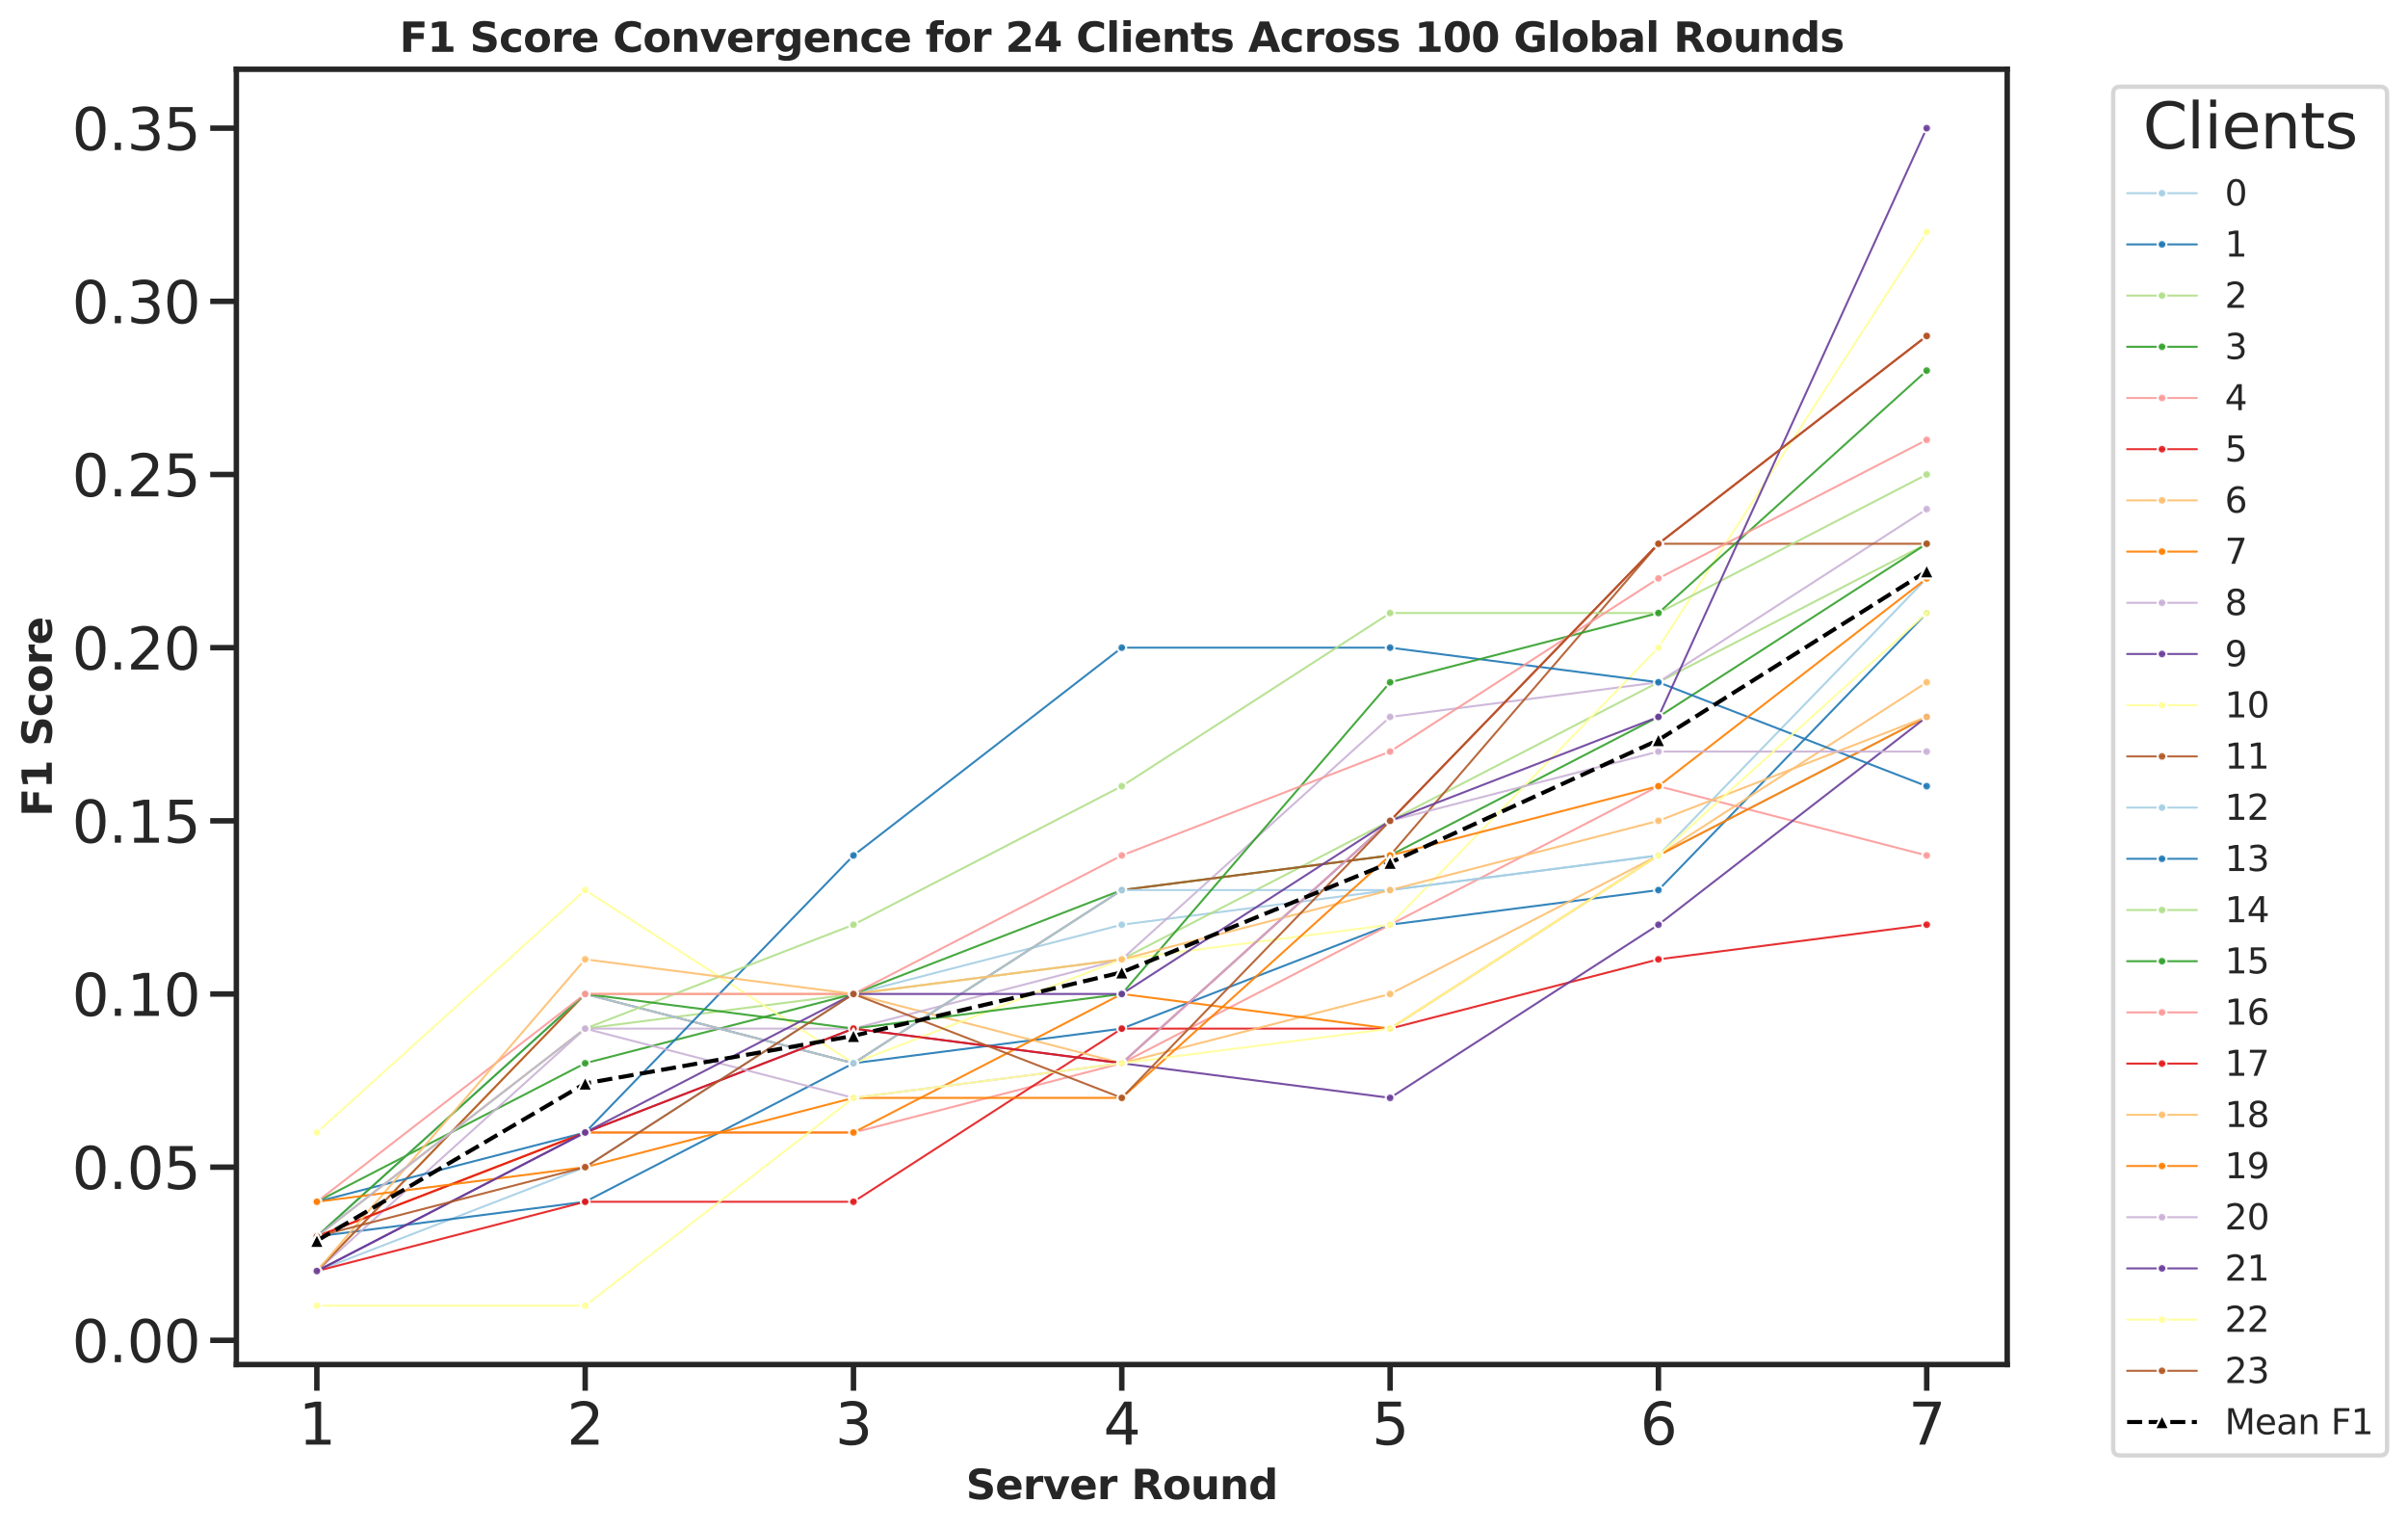<?xml version="1.0" encoding="utf-8" standalone="no"?>
<!DOCTYPE svg PUBLIC "-//W3C//DTD SVG 1.1//EN"
  "http://www.w3.org/Graphics/SVG/1.1/DTD/svg11.dtd">
<svg xmlns:xlink="http://www.w3.org/1999/xlink" width="828.604pt" height="525.834pt" viewBox="0 0 828.604 525.834" xmlns="http://www.w3.org/2000/svg" version="1.1">
 <defs>
  <style type="text/css">*{stroke-linejoin: round; stroke-linecap: butt}</style>
 </defs>
 <g id="figure_1">
  <g id="patch_1">
   <path d="M 0 525.834 
L 828.604 525.834 
L 828.604 0 
L 0 0 
z
" style="fill: #ffffff"/>
  </g>
  <g id="axes_1">
   <g id="patch_2">
    <path d="M 81.335 469.422 
L 690.689 469.422 
L 690.689 23.838 
L 81.335 23.838 
z
" style="fill: #ffffff"/>
   </g>
   <g id="matplotlib.axis_1">
    <g id="xtick_1">
     <g id="line2d_1">
      <defs>
       <path id="m5ae9bf5875" d="M 0 0 
L 0 9 
" style="stroke: #262626; stroke-width: 1.875"/>
      </defs>
      <g>
       <use xlink:href="#m5ae9bf5875" x="109.033" y="469.422" style="fill: #262626; stroke: #262626; stroke-width: 1.875"/>
      </g>
     </g>
     <g id="text_1">
      <!-- 1 -->
      <g style="fill: #262626" transform="translate(102.734 496.967) scale(0.198 -0.198)">
       <defs>
        <path id="DejaVuSans-31" d="M 794 531 
L 1825 531 
L 1825 4091 
L 703 3866 
L 703 4441 
L 1819 4666 
L 2450 4666 
L 2450 531 
L 3481 531 
L 3481 0 
L 794 0 
L 794 531 
z
" transform="scale(0.016)"/>
       </defs>
       <use xlink:href="#DejaVuSans-31"/>
      </g>
     </g>
    </g>
    <g id="xtick_2">
     <g id="line2d_2">
      <g>
       <use xlink:href="#m5ae9bf5875" x="201.36" y="469.422" style="fill: #262626; stroke: #262626; stroke-width: 1.875"/>
      </g>
     </g>
     <g id="text_2">
      <!-- 2 -->
      <g style="fill: #262626" transform="translate(195.061 496.967) scale(0.198 -0.198)">
       <defs>
        <path id="DejaVuSans-32" d="M 1228 531 
L 3431 531 
L 3431 0 
L 469 0 
L 469 531 
Q 828 903 1448 1529 
Q 2069 2156 2228 2338 
Q 2531 2678 2651 2914 
Q 2772 3150 2772 3378 
Q 2772 3750 2511 3984 
Q 2250 4219 1831 4219 
Q 1534 4219 1204 4116 
Q 875 4013 500 3803 
L 500 4441 
Q 881 4594 1212 4672 
Q 1544 4750 1819 4750 
Q 2544 4750 2975 4387 
Q 3406 4025 3406 3419 
Q 3406 3131 3298 2873 
Q 3191 2616 2906 2266 
Q 2828 2175 2409 1742 
Q 1991 1309 1228 531 
z
" transform="scale(0.016)"/>
       </defs>
       <use xlink:href="#DejaVuSans-32"/>
      </g>
     </g>
    </g>
    <g id="xtick_3">
     <g id="line2d_3">
      <g>
       <use xlink:href="#m5ae9bf5875" x="293.686" y="469.422" style="fill: #262626; stroke: #262626; stroke-width: 1.875"/>
      </g>
     </g>
     <g id="text_3">
      <!-- 3 -->
      <g style="fill: #262626" transform="translate(287.387 496.967) scale(0.198 -0.198)">
       <defs>
        <path id="DejaVuSans-33" d="M 2597 2516 
Q 3050 2419 3304 2112 
Q 3559 1806 3559 1356 
Q 3559 666 3084 287 
Q 2609 -91 1734 -91 
Q 1441 -91 1130 -33 
Q 819 25 488 141 
L 488 750 
Q 750 597 1062 519 
Q 1375 441 1716 441 
Q 2309 441 2620 675 
Q 2931 909 2931 1356 
Q 2931 1769 2642 2001 
Q 2353 2234 1838 2234 
L 1294 2234 
L 1294 2753 
L 1863 2753 
Q 2328 2753 2575 2939 
Q 2822 3125 2822 3475 
Q 2822 3834 2567 4026 
Q 2313 4219 1838 4219 
Q 1578 4219 1281 4162 
Q 984 4106 628 3988 
L 628 4550 
Q 988 4650 1302 4700 
Q 1616 4750 1894 4750 
Q 2613 4750 3031 4423 
Q 3450 4097 3450 3541 
Q 3450 3153 3228 2886 
Q 3006 2619 2597 2516 
z
" transform="scale(0.016)"/>
       </defs>
       <use xlink:href="#DejaVuSans-33"/>
      </g>
     </g>
    </g>
    <g id="xtick_4">
     <g id="line2d_4">
      <g>
       <use xlink:href="#m5ae9bf5875" x="386.012" y="469.422" style="fill: #262626; stroke: #262626; stroke-width: 1.875"/>
      </g>
     </g>
     <g id="text_4">
      <!-- 4 -->
      <g style="fill: #262626" transform="translate(379.713 496.967) scale(0.198 -0.198)">
       <defs>
        <path id="DejaVuSans-34" d="M 2419 4116 
L 825 1625 
L 2419 1625 
L 2419 4116 
z
M 2253 4666 
L 3047 4666 
L 3047 1625 
L 3713 1625 
L 3713 1100 
L 3047 1100 
L 3047 0 
L 2419 0 
L 2419 1100 
L 313 1100 
L 313 1709 
L 2253 4666 
z
" transform="scale(0.016)"/>
       </defs>
       <use xlink:href="#DejaVuSans-34"/>
      </g>
     </g>
    </g>
    <g id="xtick_5">
     <g id="line2d_5">
      <g>
       <use xlink:href="#m5ae9bf5875" x="478.339" y="469.422" style="fill: #262626; stroke: #262626; stroke-width: 1.875"/>
      </g>
     </g>
     <g id="text_5">
      <!-- 5 -->
      <g style="fill: #262626" transform="translate(472.04 496.967) scale(0.198 -0.198)">
       <defs>
        <path id="DejaVuSans-35" d="M 691 4666 
L 3169 4666 
L 3169 4134 
L 1269 4134 
L 1269 2991 
Q 1406 3038 1543 3061 
Q 1681 3084 1819 3084 
Q 2600 3084 3056 2656 
Q 3513 2228 3513 1497 
Q 3513 744 3044 326 
Q 2575 -91 1722 -91 
Q 1428 -91 1123 -41 
Q 819 9 494 109 
L 494 744 
Q 775 591 1075 516 
Q 1375 441 1709 441 
Q 2250 441 2565 725 
Q 2881 1009 2881 1497 
Q 2881 1984 2565 2268 
Q 2250 2553 1709 2553 
Q 1456 2553 1204 2497 
Q 953 2441 691 2322 
L 691 4666 
z
" transform="scale(0.016)"/>
       </defs>
       <use xlink:href="#DejaVuSans-35"/>
      </g>
     </g>
    </g>
    <g id="xtick_6">
     <g id="line2d_6">
      <g>
       <use xlink:href="#m5ae9bf5875" x="570.665" y="469.422" style="fill: #262626; stroke: #262626; stroke-width: 1.875"/>
      </g>
     </g>
     <g id="text_6">
      <!-- 6 -->
      <g style="fill: #262626" transform="translate(564.366 496.967) scale(0.198 -0.198)">
       <defs>
        <path id="DejaVuSans-36" d="M 2113 2584 
Q 1688 2584 1439 2293 
Q 1191 2003 1191 1497 
Q 1191 994 1439 701 
Q 1688 409 2113 409 
Q 2538 409 2786 701 
Q 3034 994 3034 1497 
Q 3034 2003 2786 2293 
Q 2538 2584 2113 2584 
z
M 3366 4563 
L 3366 3988 
Q 3128 4100 2886 4159 
Q 2644 4219 2406 4219 
Q 1781 4219 1451 3797 
Q 1122 3375 1075 2522 
Q 1259 2794 1537 2939 
Q 1816 3084 2150 3084 
Q 2853 3084 3261 2657 
Q 3669 2231 3669 1497 
Q 3669 778 3244 343 
Q 2819 -91 2113 -91 
Q 1303 -91 875 529 
Q 447 1150 447 2328 
Q 447 3434 972 4092 
Q 1497 4750 2381 4750 
Q 2619 4750 2861 4703 
Q 3103 4656 3366 4563 
z
" transform="scale(0.016)"/>
       </defs>
       <use xlink:href="#DejaVuSans-36"/>
      </g>
     </g>
    </g>
    <g id="xtick_7">
     <g id="line2d_7">
      <g>
       <use xlink:href="#m5ae9bf5875" x="662.991" y="469.422" style="fill: #262626; stroke: #262626; stroke-width: 1.875"/>
      </g>
     </g>
     <g id="text_7">
      <!-- 7 -->
      <g style="fill: #262626" transform="translate(656.693 496.967) scale(0.198 -0.198)">
       <defs>
        <path id="DejaVuSans-37" d="M 525 4666 
L 3525 4666 
L 3525 4397 
L 1831 0 
L 1172 0 
L 2766 4134 
L 525 4134 
L 525 4666 
z
" transform="scale(0.016)"/>
       </defs>
       <use xlink:href="#DejaVuSans-37"/>
      </g>
     </g>
    </g>
    <g id="text_8">
     <!-- Server Round -->
     <g style="fill: #262626" transform="translate(332.396 515.722) scale(0.14 -0.14)">
      <defs>
       <path id="DejaVuSans-Bold-53" d="M 3834 4519 
L 3834 3531 
Q 3450 3703 3084 3790 
Q 2719 3878 2394 3878 
Q 1963 3878 1756 3759 
Q 1550 3641 1550 3391 
Q 1550 3203 1689 3098 
Q 1828 2994 2194 2919 
L 2706 2816 
Q 3484 2659 3812 2340 
Q 4141 2022 4141 1434 
Q 4141 663 3683 286 
Q 3225 -91 2284 -91 
Q 1841 -91 1394 -6 
Q 947 78 500 244 
L 500 1259 
Q 947 1022 1364 901 
Q 1781 781 2169 781 
Q 2563 781 2772 912 
Q 2981 1044 2981 1288 
Q 2981 1506 2839 1625 
Q 2697 1744 2272 1838 
L 1806 1941 
Q 1106 2091 782 2419 
Q 459 2747 459 3303 
Q 459 4000 909 4375 
Q 1359 4750 2203 4750 
Q 2588 4750 2994 4692 
Q 3400 4634 3834 4519 
z
" transform="scale(0.016)"/>
       <path id="DejaVuSans-Bold-65" d="M 4031 1759 
L 4031 1441 
L 1416 1441 
Q 1456 1047 1700 850 
Q 1944 653 2381 653 
Q 2734 653 3104 758 
Q 3475 863 3866 1075 
L 3866 213 
Q 3469 63 3072 -14 
Q 2675 -91 2278 -91 
Q 1328 -91 801 392 
Q 275 875 275 1747 
Q 275 2603 792 3093 
Q 1309 3584 2216 3584 
Q 3041 3584 3536 3087 
Q 4031 2591 4031 1759 
z
M 2881 2131 
Q 2881 2450 2695 2645 
Q 2509 2841 2209 2841 
Q 1884 2841 1681 2658 
Q 1478 2475 1428 2131 
L 2881 2131 
z
" transform="scale(0.016)"/>
       <path id="DejaVuSans-Bold-72" d="M 3138 2547 
Q 2991 2616 2845 2648 
Q 2700 2681 2553 2681 
Q 2122 2681 1889 2404 
Q 1656 2128 1656 1613 
L 1656 0 
L 538 0 
L 538 3500 
L 1656 3500 
L 1656 2925 
Q 1872 3269 2151 3426 
Q 2431 3584 2822 3584 
Q 2878 3584 2943 3579 
Q 3009 3575 3134 3559 
L 3138 2547 
z
" transform="scale(0.016)"/>
       <path id="DejaVuSans-Bold-76" d="M 97 3500 
L 1216 3500 
L 2088 1081 
L 2956 3500 
L 4078 3500 
L 2700 0 
L 1472 0 
L 97 3500 
z
" transform="scale(0.016)"/>
       <path id="DejaVuSans-Bold-20" transform="scale(0.016)"/>
       <path id="DejaVuSans-Bold-52" d="M 2297 2597 
Q 2675 2597 2839 2737 
Q 3003 2878 3003 3200 
Q 3003 3519 2839 3656 
Q 2675 3794 2297 3794 
L 1791 3794 
L 1791 2597 
L 2297 2597 
z
M 1791 1766 
L 1791 0 
L 588 0 
L 588 4666 
L 2425 4666 
Q 3347 4666 3776 4356 
Q 4206 4047 4206 3378 
Q 4206 2916 3982 2619 
Q 3759 2322 3309 2181 
Q 3556 2125 3751 1926 
Q 3947 1728 4147 1325 
L 4800 0 
L 3519 0 
L 2950 1159 
Q 2778 1509 2601 1637 
Q 2425 1766 2131 1766 
L 1791 1766 
z
" transform="scale(0.016)"/>
       <path id="DejaVuSans-Bold-6f" d="M 2203 2784 
Q 1831 2784 1636 2517 
Q 1441 2250 1441 1747 
Q 1441 1244 1636 976 
Q 1831 709 2203 709 
Q 2569 709 2762 976 
Q 2956 1244 2956 1747 
Q 2956 2250 2762 2517 
Q 2569 2784 2203 2784 
z
M 2203 3584 
Q 3106 3584 3614 3096 
Q 4122 2609 4122 1747 
Q 4122 884 3614 396 
Q 3106 -91 2203 -91 
Q 1297 -91 786 396 
Q 275 884 275 1747 
Q 275 2609 786 3096 
Q 1297 3584 2203 3584 
z
" transform="scale(0.016)"/>
       <path id="DejaVuSans-Bold-75" d="M 500 1363 
L 500 3500 
L 1625 3500 
L 1625 3150 
Q 1625 2866 1622 2436 
Q 1619 2006 1619 1863 
Q 1619 1441 1641 1255 
Q 1663 1069 1716 984 
Q 1784 875 1895 815 
Q 2006 756 2150 756 
Q 2500 756 2700 1025 
Q 2900 1294 2900 1772 
L 2900 3500 
L 4019 3500 
L 4019 0 
L 2900 0 
L 2900 506 
Q 2647 200 2364 54 
Q 2081 -91 1741 -91 
Q 1134 -91 817 281 
Q 500 653 500 1363 
z
" transform="scale(0.016)"/>
       <path id="DejaVuSans-Bold-6e" d="M 4056 2131 
L 4056 0 
L 2931 0 
L 2931 347 
L 2931 1631 
Q 2931 2084 2911 2256 
Q 2891 2428 2841 2509 
Q 2775 2619 2662 2680 
Q 2550 2741 2406 2741 
Q 2056 2741 1856 2470 
Q 1656 2200 1656 1722 
L 1656 0 
L 538 0 
L 538 3500 
L 1656 3500 
L 1656 2988 
Q 1909 3294 2193 3439 
Q 2478 3584 2822 3584 
Q 3428 3584 3742 3212 
Q 4056 2841 4056 2131 
z
" transform="scale(0.016)"/>
       <path id="DejaVuSans-Bold-64" d="M 2919 2988 
L 2919 4863 
L 4044 4863 
L 4044 0 
L 2919 0 
L 2919 506 
Q 2688 197 2409 53 
Q 2131 -91 1766 -91 
Q 1119 -91 703 423 
Q 288 938 288 1747 
Q 288 2556 703 3070 
Q 1119 3584 1766 3584 
Q 2128 3584 2408 3439 
Q 2688 3294 2919 2988 
z
M 2181 722 
Q 2541 722 2730 984 
Q 2919 1247 2919 1747 
Q 2919 2247 2730 2509 
Q 2541 2772 2181 2772 
Q 1825 2772 1636 2509 
Q 1447 2247 1447 1747 
Q 1447 1247 1636 984 
Q 1825 722 2181 722 
z
" transform="scale(0.016)"/>
      </defs>
      <use xlink:href="#DejaVuSans-Bold-53"/>
      <use xlink:href="#DejaVuSans-Bold-65" transform="translate(72.021 0)"/>
      <use xlink:href="#DejaVuSans-Bold-72" transform="translate(139.844 0)"/>
      <use xlink:href="#DejaVuSans-Bold-76" transform="translate(189.16 0)"/>
      <use xlink:href="#DejaVuSans-Bold-65" transform="translate(254.346 0)"/>
      <use xlink:href="#DejaVuSans-Bold-72" transform="translate(322.168 0)"/>
      <use xlink:href="#DejaVuSans-Bold-20" transform="translate(371.484 0)"/>
      <use xlink:href="#DejaVuSans-Bold-52" transform="translate(406.299 0)"/>
      <use xlink:href="#DejaVuSans-Bold-6f" transform="translate(483.301 0)"/>
      <use xlink:href="#DejaVuSans-Bold-75" transform="translate(552.002 0)"/>
      <use xlink:href="#DejaVuSans-Bold-6e" transform="translate(623.193 0)"/>
      <use xlink:href="#DejaVuSans-Bold-64" transform="translate(694.385 0)"/>
     </g>
    </g>
   </g>
   <g id="matplotlib.axis_2">
    <g id="ytick_1">
     <g id="line2d_8">
      <defs>
       <path id="m983bbb5a75" d="M 0 0 
L -9 0 
" style="stroke: #262626; stroke-width: 1.875"/>
      </defs>
      <g>
       <use xlink:href="#m983bbb5a75" x="81.335" y="461.082" style="fill: #262626; stroke: #262626; stroke-width: 1.875"/>
      </g>
     </g>
     <g id="text_9">
      <!-- 0.00 -->
      <g style="fill: #262626" transform="translate(24.749 468.604) scale(0.198 -0.198)">
       <defs>
        <path id="DejaVuSans-30" d="M 2034 4250 
Q 1547 4250 1301 3770 
Q 1056 3291 1056 2328 
Q 1056 1369 1301 889 
Q 1547 409 2034 409 
Q 2525 409 2770 889 
Q 3016 1369 3016 2328 
Q 3016 3291 2770 3770 
Q 2525 4250 2034 4250 
z
M 2034 4750 
Q 2819 4750 3233 4129 
Q 3647 3509 3647 2328 
Q 3647 1150 3233 529 
Q 2819 -91 2034 -91 
Q 1250 -91 836 529 
Q 422 1150 422 2328 
Q 422 3509 836 4129 
Q 1250 4750 2034 4750 
z
" transform="scale(0.016)"/>
        <path id="DejaVuSans-2e" d="M 684 794 
L 1344 794 
L 1344 0 
L 684 0 
L 684 794 
z
" transform="scale(0.016)"/>
       </defs>
       <use xlink:href="#DejaVuSans-30"/>
       <use xlink:href="#DejaVuSans-2e" transform="translate(63.623 0)"/>
       <use xlink:href="#DejaVuSans-30" transform="translate(95.41 0)"/>
       <use xlink:href="#DejaVuSans-30" transform="translate(159.033 0)"/>
      </g>
     </g>
    </g>
    <g id="ytick_2">
     <g id="line2d_9">
      <g>
       <use xlink:href="#m983bbb5a75" x="81.335" y="401.512" style="fill: #262626; stroke: #262626; stroke-width: 1.875"/>
      </g>
     </g>
     <g id="text_10">
      <!-- 0.05 -->
      <g style="fill: #262626" transform="translate(24.749 409.034) scale(0.198 -0.198)">
       <use xlink:href="#DejaVuSans-30"/>
       <use xlink:href="#DejaVuSans-2e" transform="translate(63.623 0)"/>
       <use xlink:href="#DejaVuSans-30" transform="translate(95.41 0)"/>
       <use xlink:href="#DejaVuSans-35" transform="translate(159.033 0)"/>
      </g>
     </g>
    </g>
    <g id="ytick_3">
     <g id="line2d_10">
      <g>
       <use xlink:href="#m983bbb5a75" x="81.335" y="341.942" style="fill: #262626; stroke: #262626; stroke-width: 1.875"/>
      </g>
     </g>
     <g id="text_11">
      <!-- 0.10 -->
      <g style="fill: #262626" transform="translate(24.749 349.464) scale(0.198 -0.198)">
       <use xlink:href="#DejaVuSans-30"/>
       <use xlink:href="#DejaVuSans-2e" transform="translate(63.623 0)"/>
       <use xlink:href="#DejaVuSans-31" transform="translate(95.41 0)"/>
       <use xlink:href="#DejaVuSans-30" transform="translate(159.033 0)"/>
      </g>
     </g>
    </g>
    <g id="ytick_4">
     <g id="line2d_11">
      <g>
       <use xlink:href="#m983bbb5a75" x="81.335" y="282.372" style="fill: #262626; stroke: #262626; stroke-width: 1.875"/>
      </g>
     </g>
     <g id="text_12">
      <!-- 0.15 -->
      <g style="fill: #262626" transform="translate(24.749 289.894) scale(0.198 -0.198)">
       <use xlink:href="#DejaVuSans-30"/>
       <use xlink:href="#DejaVuSans-2e" transform="translate(63.623 0)"/>
       <use xlink:href="#DejaVuSans-31" transform="translate(95.41 0)"/>
       <use xlink:href="#DejaVuSans-35" transform="translate(159.033 0)"/>
      </g>
     </g>
    </g>
    <g id="ytick_5">
     <g id="line2d_12">
      <g>
       <use xlink:href="#m983bbb5a75" x="81.335" y="222.802" style="fill: #262626; stroke: #262626; stroke-width: 1.875"/>
      </g>
     </g>
     <g id="text_13">
      <!-- 0.20 -->
      <g style="fill: #262626" transform="translate(24.749 230.324) scale(0.198 -0.198)">
       <use xlink:href="#DejaVuSans-30"/>
       <use xlink:href="#DejaVuSans-2e" transform="translate(63.623 0)"/>
       <use xlink:href="#DejaVuSans-32" transform="translate(95.41 0)"/>
       <use xlink:href="#DejaVuSans-30" transform="translate(159.033 0)"/>
      </g>
     </g>
    </g>
    <g id="ytick_6">
     <g id="line2d_13">
      <g>
       <use xlink:href="#m983bbb5a75" x="81.335" y="163.232" style="fill: #262626; stroke: #262626; stroke-width: 1.875"/>
      </g>
     </g>
     <g id="text_14">
      <!-- 0.25 -->
      <g style="fill: #262626" transform="translate(24.749 170.754) scale(0.198 -0.198)">
       <use xlink:href="#DejaVuSans-30"/>
       <use xlink:href="#DejaVuSans-2e" transform="translate(63.623 0)"/>
       <use xlink:href="#DejaVuSans-32" transform="translate(95.41 0)"/>
       <use xlink:href="#DejaVuSans-35" transform="translate(159.033 0)"/>
      </g>
     </g>
    </g>
    <g id="ytick_7">
     <g id="line2d_14">
      <g>
       <use xlink:href="#m983bbb5a75" x="81.335" y="103.662" style="fill: #262626; stroke: #262626; stroke-width: 1.875"/>
      </g>
     </g>
     <g id="text_15">
      <!-- 0.30 -->
      <g style="fill: #262626" transform="translate(24.749 111.184) scale(0.198 -0.198)">
       <use xlink:href="#DejaVuSans-30"/>
       <use xlink:href="#DejaVuSans-2e" transform="translate(63.623 0)"/>
       <use xlink:href="#DejaVuSans-33" transform="translate(95.41 0)"/>
       <use xlink:href="#DejaVuSans-30" transform="translate(159.033 0)"/>
      </g>
     </g>
    </g>
    <g id="ytick_8">
     <g id="line2d_15">
      <g>
       <use xlink:href="#m983bbb5a75" x="81.335" y="44.092" style="fill: #262626; stroke: #262626; stroke-width: 1.875"/>
      </g>
     </g>
     <g id="text_16">
      <!-- 0.35 -->
      <g style="fill: #262626" transform="translate(24.749 51.614) scale(0.198 -0.198)">
       <use xlink:href="#DejaVuSans-30"/>
       <use xlink:href="#DejaVuSans-2e" transform="translate(63.623 0)"/>
       <use xlink:href="#DejaVuSans-33" transform="translate(95.41 0)"/>
       <use xlink:href="#DejaVuSans-35" transform="translate(159.033 0)"/>
      </g>
     </g>
    </g>
    <g id="text_17">
     <!-- F1 Score -->
     <g style="fill: #262626" transform="translate(17.838 280.919) rotate(-90) scale(0.14 -0.14)">
      <defs>
       <path id="DejaVuSans-Bold-46" d="M 588 4666 
L 3834 4666 
L 3834 3756 
L 1791 3756 
L 1791 2888 
L 3713 2888 
L 3713 1978 
L 1791 1978 
L 1791 0 
L 588 0 
L 588 4666 
z
" transform="scale(0.016)"/>
       <path id="DejaVuSans-Bold-31" d="M 750 831 
L 1813 831 
L 1813 3847 
L 722 3622 
L 722 4441 
L 1806 4666 
L 2950 4666 
L 2950 831 
L 4013 831 
L 4013 0 
L 750 0 
L 750 831 
z
" transform="scale(0.016)"/>
       <path id="DejaVuSans-Bold-63" d="M 3366 3391 
L 3366 2478 
Q 3138 2634 2908 2709 
Q 2678 2784 2431 2784 
Q 1963 2784 1702 2511 
Q 1441 2238 1441 1747 
Q 1441 1256 1702 982 
Q 1963 709 2431 709 
Q 2694 709 2930 787 
Q 3166 866 3366 1019 
L 3366 103 
Q 3103 6 2833 -42 
Q 2563 -91 2291 -91 
Q 1344 -91 809 395 
Q 275 881 275 1747 
Q 275 2613 809 3098 
Q 1344 3584 2291 3584 
Q 2566 3584 2833 3536 
Q 3100 3488 3366 3391 
z
" transform="scale(0.016)"/>
      </defs>
      <use xlink:href="#DejaVuSans-Bold-46"/>
      <use xlink:href="#DejaVuSans-Bold-31" transform="translate(68.311 0)"/>
      <use xlink:href="#DejaVuSans-Bold-20" transform="translate(137.891 0)"/>
      <use xlink:href="#DejaVuSans-Bold-53" transform="translate(172.705 0)"/>
      <use xlink:href="#DejaVuSans-Bold-63" transform="translate(244.727 0)"/>
      <use xlink:href="#DejaVuSans-Bold-6f" transform="translate(304.004 0)"/>
      <use xlink:href="#DejaVuSans-Bold-72" transform="translate(372.705 0)"/>
      <use xlink:href="#DejaVuSans-Bold-65" transform="translate(422.021 0)"/>
     </g>
    </g>
   </g>
   <g id="FillBetweenPolyCollection_1"/>
   <g id="FillBetweenPolyCollection_2"/>
   <g id="FillBetweenPolyCollection_3"/>
   <g id="FillBetweenPolyCollection_4"/>
   <g id="FillBetweenPolyCollection_5"/>
   <g id="FillBetweenPolyCollection_6"/>
   <g id="FillBetweenPolyCollection_7"/>
   <g id="FillBetweenPolyCollection_8"/>
   <g id="FillBetweenPolyCollection_9"/>
   <g id="FillBetweenPolyCollection_10"/>
   <g id="FillBetweenPolyCollection_11"/>
   <g id="FillBetweenPolyCollection_12"/>
   <g id="FillBetweenPolyCollection_13"/>
   <g id="FillBetweenPolyCollection_14"/>
   <g id="FillBetweenPolyCollection_15"/>
   <g id="FillBetweenPolyCollection_16"/>
   <g id="FillBetweenPolyCollection_17"/>
   <g id="FillBetweenPolyCollection_18"/>
   <g id="FillBetweenPolyCollection_19"/>
   <g id="FillBetweenPolyCollection_20"/>
   <g id="FillBetweenPolyCollection_21"/>
   <g id="FillBetweenPolyCollection_22"/>
   <g id="FillBetweenPolyCollection_23"/>
   <g id="FillBetweenPolyCollection_24"/>
   <g id="FillBetweenPolyCollection_25"/>
   <g id="line2d_16">
    <path d="M 109.033 437.254 
L 201.36 401.512 
L 293.686 341.942 
L 386.012 318.114 
L 478.339 306.2 
L 570.665 294.286 
L 662.991 246.63 
" clip-path="url(#pdb3e63abf4)" style="fill: none; stroke: #a6cee3; stroke-opacity: 0.9; stroke-width: 0.7; stroke-linecap: round"/>
    <defs>
     <path id="m836e8ccef5" d="M 0 1.5 
C 0.398 1.5 0.779 1.342 1.061 1.061 
C 1.342 0.779 1.5 0.398 1.5 0 
C 1.5 -0.398 1.342 -0.779 1.061 -1.061 
C 0.779 -1.342 0.398 -1.5 0 -1.5 
C -0.398 -1.5 -0.779 -1.342 -1.061 -1.061 
C -1.342 -0.779 -1.5 -0.398 -1.5 0 
C -1.5 0.398 -1.342 0.779 -1.061 1.061 
C -0.779 1.342 -0.398 1.5 0 1.5 
z
" style="stroke: #ffffff; stroke-opacity: 0.9; stroke-width: 0.75"/>
    </defs>
    <g clip-path="url(#pdb3e63abf4)">
     <use xlink:href="#m836e8ccef5" x="109.033" y="437.254" style="fill: #a6cee3; fill-opacity: 0.9; stroke: #ffffff; stroke-opacity: 0.9; stroke-width: 0.75"/>
     <use xlink:href="#m836e8ccef5" x="201.36" y="401.512" style="fill: #a6cee3; fill-opacity: 0.9; stroke: #ffffff; stroke-opacity: 0.9; stroke-width: 0.75"/>
     <use xlink:href="#m836e8ccef5" x="293.686" y="341.942" style="fill: #a6cee3; fill-opacity: 0.9; stroke: #ffffff; stroke-opacity: 0.9; stroke-width: 0.75"/>
     <use xlink:href="#m836e8ccef5" x="386.012" y="318.114" style="fill: #a6cee3; fill-opacity: 0.9; stroke: #ffffff; stroke-opacity: 0.9; stroke-width: 0.75"/>
     <use xlink:href="#m836e8ccef5" x="478.339" y="306.2" style="fill: #a6cee3; fill-opacity: 0.9; stroke: #ffffff; stroke-opacity: 0.9; stroke-width: 0.75"/>
     <use xlink:href="#m836e8ccef5" x="570.665" y="294.286" style="fill: #a6cee3; fill-opacity: 0.9; stroke: #ffffff; stroke-opacity: 0.9; stroke-width: 0.75"/>
     <use xlink:href="#m836e8ccef5" x="662.991" y="246.63" style="fill: #a6cee3; fill-opacity: 0.9; stroke: #ffffff; stroke-opacity: 0.9; stroke-width: 0.75"/>
    </g>
   </g>
   <g id="line2d_17">
    <path d="M 109.033 425.34 
L 201.36 413.426 
L 293.686 365.77 
L 386.012 353.856 
L 478.339 318.114 
L 570.665 306.2 
L 662.991 210.888 
" clip-path="url(#pdb3e63abf4)" style="fill: none; stroke: #1f78b4; stroke-opacity: 0.9; stroke-width: 0.7; stroke-linecap: round"/>
    <defs>
     <path id="m934d054b72" d="M 0 1.5 
C 0.398 1.5 0.779 1.342 1.061 1.061 
C 1.342 0.779 1.5 0.398 1.5 0 
C 1.5 -0.398 1.342 -0.779 1.061 -1.061 
C 0.779 -1.342 0.398 -1.5 0 -1.5 
C -0.398 -1.5 -0.779 -1.342 -1.061 -1.061 
C -1.342 -0.779 -1.5 -0.398 -1.5 0 
C -1.5 0.398 -1.342 0.779 -1.061 1.061 
C -0.779 1.342 -0.398 1.5 0 1.5 
z
" style="stroke: #ffffff; stroke-opacity: 0.9; stroke-width: 0.75"/>
    </defs>
    <g clip-path="url(#pdb3e63abf4)">
     <use xlink:href="#m934d054b72" x="109.033" y="425.34" style="fill: #1f78b4; fill-opacity: 0.9; stroke: #ffffff; stroke-opacity: 0.9; stroke-width: 0.75"/>
     <use xlink:href="#m934d054b72" x="201.36" y="413.426" style="fill: #1f78b4; fill-opacity: 0.9; stroke: #ffffff; stroke-opacity: 0.9; stroke-width: 0.75"/>
     <use xlink:href="#m934d054b72" x="293.686" y="365.77" style="fill: #1f78b4; fill-opacity: 0.9; stroke: #ffffff; stroke-opacity: 0.9; stroke-width: 0.75"/>
     <use xlink:href="#m934d054b72" x="386.012" y="353.856" style="fill: #1f78b4; fill-opacity: 0.9; stroke: #ffffff; stroke-opacity: 0.9; stroke-width: 0.75"/>
     <use xlink:href="#m934d054b72" x="478.339" y="318.114" style="fill: #1f78b4; fill-opacity: 0.9; stroke: #ffffff; stroke-opacity: 0.9; stroke-width: 0.75"/>
     <use xlink:href="#m934d054b72" x="570.665" y="306.2" style="fill: #1f78b4; fill-opacity: 0.9; stroke: #ffffff; stroke-opacity: 0.9; stroke-width: 0.75"/>
     <use xlink:href="#m934d054b72" x="662.991" y="210.888" style="fill: #1f78b4; fill-opacity: 0.9; stroke: #ffffff; stroke-opacity: 0.9; stroke-width: 0.75"/>
    </g>
   </g>
   <g id="line2d_18">
    <path d="M 109.033 425.34 
L 201.36 353.856 
L 293.686 341.942 
L 386.012 330.028 
L 478.339 282.372 
L 570.665 234.716 
L 662.991 187.06 
" clip-path="url(#pdb3e63abf4)" style="fill: none; stroke: #b2df8a; stroke-opacity: 0.9; stroke-width: 0.7; stroke-linecap: round"/>
    <defs>
     <path id="mdd8f43f728" d="M 0 1.5 
C 0.398 1.5 0.779 1.342 1.061 1.061 
C 1.342 0.779 1.5 0.398 1.5 0 
C 1.5 -0.398 1.342 -0.779 1.061 -1.061 
C 0.779 -1.342 0.398 -1.5 0 -1.5 
C -0.398 -1.5 -0.779 -1.342 -1.061 -1.061 
C -1.342 -0.779 -1.5 -0.398 -1.5 0 
C -1.5 0.398 -1.342 0.779 -1.061 1.061 
C -0.779 1.342 -0.398 1.5 0 1.5 
z
" style="stroke: #ffffff; stroke-opacity: 0.9; stroke-width: 0.75"/>
    </defs>
    <g clip-path="url(#pdb3e63abf4)">
     <use xlink:href="#mdd8f43f728" x="109.033" y="425.34" style="fill: #b2df8a; fill-opacity: 0.9; stroke: #ffffff; stroke-opacity: 0.9; stroke-width: 0.75"/>
     <use xlink:href="#mdd8f43f728" x="201.36" y="353.856" style="fill: #b2df8a; fill-opacity: 0.9; stroke: #ffffff; stroke-opacity: 0.9; stroke-width: 0.75"/>
     <use xlink:href="#mdd8f43f728" x="293.686" y="341.942" style="fill: #b2df8a; fill-opacity: 0.9; stroke: #ffffff; stroke-opacity: 0.9; stroke-width: 0.75"/>
     <use xlink:href="#mdd8f43f728" x="386.012" y="330.028" style="fill: #b2df8a; fill-opacity: 0.9; stroke: #ffffff; stroke-opacity: 0.9; stroke-width: 0.75"/>
     <use xlink:href="#mdd8f43f728" x="478.339" y="282.372" style="fill: #b2df8a; fill-opacity: 0.9; stroke: #ffffff; stroke-opacity: 0.9; stroke-width: 0.75"/>
     <use xlink:href="#mdd8f43f728" x="570.665" y="234.716" style="fill: #b2df8a; fill-opacity: 0.9; stroke: #ffffff; stroke-opacity: 0.9; stroke-width: 0.75"/>
     <use xlink:href="#mdd8f43f728" x="662.991" y="187.06" style="fill: #b2df8a; fill-opacity: 0.9; stroke: #ffffff; stroke-opacity: 0.9; stroke-width: 0.75"/>
    </g>
   </g>
   <g id="line2d_19">
    <path d="M 109.033 413.426 
L 201.36 365.77 
L 293.686 341.942 
L 386.012 306.2 
L 478.339 294.286 
L 570.665 246.63 
L 662.991 187.06 
" clip-path="url(#pdb3e63abf4)" style="fill: none; stroke: #33a02c; stroke-opacity: 0.9; stroke-width: 0.7; stroke-linecap: round"/>
    <defs>
     <path id="m57d4346c6c" d="M 0 1.5 
C 0.398 1.5 0.779 1.342 1.061 1.061 
C 1.342 0.779 1.5 0.398 1.5 0 
C 1.5 -0.398 1.342 -0.779 1.061 -1.061 
C 0.779 -1.342 0.398 -1.5 0 -1.5 
C -0.398 -1.5 -0.779 -1.342 -1.061 -1.061 
C -1.342 -0.779 -1.5 -0.398 -1.5 0 
C -1.5 0.398 -1.342 0.779 -1.061 1.061 
C -0.779 1.342 -0.398 1.5 0 1.5 
z
" style="stroke: #ffffff; stroke-opacity: 0.9; stroke-width: 0.75"/>
    </defs>
    <g clip-path="url(#pdb3e63abf4)">
     <use xlink:href="#m57d4346c6c" x="109.033" y="413.426" style="fill: #33a02c; fill-opacity: 0.9; stroke: #ffffff; stroke-opacity: 0.9; stroke-width: 0.75"/>
     <use xlink:href="#m57d4346c6c" x="201.36" y="365.77" style="fill: #33a02c; fill-opacity: 0.9; stroke: #ffffff; stroke-opacity: 0.9; stroke-width: 0.75"/>
     <use xlink:href="#m57d4346c6c" x="293.686" y="341.942" style="fill: #33a02c; fill-opacity: 0.9; stroke: #ffffff; stroke-opacity: 0.9; stroke-width: 0.75"/>
     <use xlink:href="#m57d4346c6c" x="386.012" y="306.2" style="fill: #33a02c; fill-opacity: 0.9; stroke: #ffffff; stroke-opacity: 0.9; stroke-width: 0.75"/>
     <use xlink:href="#m57d4346c6c" x="478.339" y="294.286" style="fill: #33a02c; fill-opacity: 0.9; stroke: #ffffff; stroke-opacity: 0.9; stroke-width: 0.75"/>
     <use xlink:href="#m57d4346c6c" x="570.665" y="246.63" style="fill: #33a02c; fill-opacity: 0.9; stroke: #ffffff; stroke-opacity: 0.9; stroke-width: 0.75"/>
     <use xlink:href="#m57d4346c6c" x="662.991" y="187.06" style="fill: #33a02c; fill-opacity: 0.9; stroke: #ffffff; stroke-opacity: 0.9; stroke-width: 0.75"/>
    </g>
   </g>
   <g id="line2d_20">
    <path d="M 109.033 425.34 
L 201.36 389.598 
L 293.686 389.598 
L 386.012 365.77 
L 478.339 318.114 
L 570.665 270.458 
L 662.991 294.286 
" clip-path="url(#pdb3e63abf4)" style="fill: none; stroke: #fb9a99; stroke-opacity: 0.9; stroke-width: 0.7; stroke-linecap: round"/>
    <defs>
     <path id="m53260af210" d="M 0 1.5 
C 0.398 1.5 0.779 1.342 1.061 1.061 
C 1.342 0.779 1.5 0.398 1.5 0 
C 1.5 -0.398 1.342 -0.779 1.061 -1.061 
C 0.779 -1.342 0.398 -1.5 0 -1.5 
C -0.398 -1.5 -0.779 -1.342 -1.061 -1.061 
C -1.342 -0.779 -1.5 -0.398 -1.5 0 
C -1.5 0.398 -1.342 0.779 -1.061 1.061 
C -0.779 1.342 -0.398 1.5 0 1.5 
z
" style="stroke: #ffffff; stroke-opacity: 0.9; stroke-width: 0.75"/>
    </defs>
    <g clip-path="url(#pdb3e63abf4)">
     <use xlink:href="#m53260af210" x="109.033" y="425.34" style="fill: #fb9a99; fill-opacity: 0.9; stroke: #ffffff; stroke-opacity: 0.9; stroke-width: 0.75"/>
     <use xlink:href="#m53260af210" x="201.36" y="389.598" style="fill: #fb9a99; fill-opacity: 0.9; stroke: #ffffff; stroke-opacity: 0.9; stroke-width: 0.75"/>
     <use xlink:href="#m53260af210" x="293.686" y="389.598" style="fill: #fb9a99; fill-opacity: 0.9; stroke: #ffffff; stroke-opacity: 0.9; stroke-width: 0.75"/>
     <use xlink:href="#m53260af210" x="386.012" y="365.77" style="fill: #fb9a99; fill-opacity: 0.9; stroke: #ffffff; stroke-opacity: 0.9; stroke-width: 0.75"/>
     <use xlink:href="#m53260af210" x="478.339" y="318.114" style="fill: #fb9a99; fill-opacity: 0.9; stroke: #ffffff; stroke-opacity: 0.9; stroke-width: 0.75"/>
     <use xlink:href="#m53260af210" x="570.665" y="270.458" style="fill: #fb9a99; fill-opacity: 0.9; stroke: #ffffff; stroke-opacity: 0.9; stroke-width: 0.75"/>
     <use xlink:href="#m53260af210" x="662.991" y="294.286" style="fill: #fb9a99; fill-opacity: 0.9; stroke: #ffffff; stroke-opacity: 0.9; stroke-width: 0.75"/>
    </g>
   </g>
   <g id="line2d_21">
    <path d="M 109.033 437.254 
L 201.36 413.426 
L 293.686 413.426 
L 386.012 353.856 
L 478.339 353.856 
L 570.665 330.028 
L 662.991 318.114 
" clip-path="url(#pdb3e63abf4)" style="fill: none; stroke: #e31a1c; stroke-opacity: 0.9; stroke-width: 0.7; stroke-linecap: round"/>
    <defs>
     <path id="mf10f5b6f85" d="M 0 1.5 
C 0.398 1.5 0.779 1.342 1.061 1.061 
C 1.342 0.779 1.5 0.398 1.5 0 
C 1.5 -0.398 1.342 -0.779 1.061 -1.061 
C 0.779 -1.342 0.398 -1.5 0 -1.5 
C -0.398 -1.5 -0.779 -1.342 -1.061 -1.061 
C -1.342 -0.779 -1.5 -0.398 -1.5 0 
C -1.5 0.398 -1.342 0.779 -1.061 1.061 
C -0.779 1.342 -0.398 1.5 0 1.5 
z
" style="stroke: #ffffff; stroke-opacity: 0.9; stroke-width: 0.75"/>
    </defs>
    <g clip-path="url(#pdb3e63abf4)">
     <use xlink:href="#mf10f5b6f85" x="109.033" y="437.254" style="fill: #e31a1c; fill-opacity: 0.9; stroke: #ffffff; stroke-opacity: 0.9; stroke-width: 0.75"/>
     <use xlink:href="#mf10f5b6f85" x="201.36" y="413.426" style="fill: #e31a1c; fill-opacity: 0.9; stroke: #ffffff; stroke-opacity: 0.9; stroke-width: 0.75"/>
     <use xlink:href="#mf10f5b6f85" x="293.686" y="413.426" style="fill: #e31a1c; fill-opacity: 0.9; stroke: #ffffff; stroke-opacity: 0.9; stroke-width: 0.75"/>
     <use xlink:href="#mf10f5b6f85" x="386.012" y="353.856" style="fill: #e31a1c; fill-opacity: 0.9; stroke: #ffffff; stroke-opacity: 0.9; stroke-width: 0.75"/>
     <use xlink:href="#mf10f5b6f85" x="478.339" y="353.856" style="fill: #e31a1c; fill-opacity: 0.9; stroke: #ffffff; stroke-opacity: 0.9; stroke-width: 0.75"/>
     <use xlink:href="#mf10f5b6f85" x="570.665" y="330.028" style="fill: #e31a1c; fill-opacity: 0.9; stroke: #ffffff; stroke-opacity: 0.9; stroke-width: 0.75"/>
     <use xlink:href="#mf10f5b6f85" x="662.991" y="318.114" style="fill: #e31a1c; fill-opacity: 0.9; stroke: #ffffff; stroke-opacity: 0.9; stroke-width: 0.75"/>
    </g>
   </g>
   <g id="line2d_22">
    <path d="M 109.033 437.254 
L 201.36 341.942 
L 293.686 341.942 
L 386.012 365.77 
L 478.339 341.942 
L 570.665 294.286 
L 662.991 234.716 
" clip-path="url(#pdb3e63abf4)" style="fill: none; stroke: #fdbf6f; stroke-opacity: 0.9; stroke-width: 0.7; stroke-linecap: round"/>
    <defs>
     <path id="m141534fa03" d="M 0 1.5 
C 0.398 1.5 0.779 1.342 1.061 1.061 
C 1.342 0.779 1.5 0.398 1.5 0 
C 1.5 -0.398 1.342 -0.779 1.061 -1.061 
C 0.779 -1.342 0.398 -1.5 0 -1.5 
C -0.398 -1.5 -0.779 -1.342 -1.061 -1.061 
C -1.342 -0.779 -1.5 -0.398 -1.5 0 
C -1.5 0.398 -1.342 0.779 -1.061 1.061 
C -0.779 1.342 -0.398 1.5 0 1.5 
z
" style="stroke: #ffffff; stroke-opacity: 0.9; stroke-width: 0.75"/>
    </defs>
    <g clip-path="url(#pdb3e63abf4)">
     <use xlink:href="#m141534fa03" x="109.033" y="437.254" style="fill: #fdbf6f; fill-opacity: 0.9; stroke: #ffffff; stroke-opacity: 0.9; stroke-width: 0.75"/>
     <use xlink:href="#m141534fa03" x="201.36" y="341.942" style="fill: #fdbf6f; fill-opacity: 0.9; stroke: #ffffff; stroke-opacity: 0.9; stroke-width: 0.75"/>
     <use xlink:href="#m141534fa03" x="293.686" y="341.942" style="fill: #fdbf6f; fill-opacity: 0.9; stroke: #ffffff; stroke-opacity: 0.9; stroke-width: 0.75"/>
     <use xlink:href="#m141534fa03" x="386.012" y="365.77" style="fill: #fdbf6f; fill-opacity: 0.9; stroke: #ffffff; stroke-opacity: 0.9; stroke-width: 0.75"/>
     <use xlink:href="#m141534fa03" x="478.339" y="341.942" style="fill: #fdbf6f; fill-opacity: 0.9; stroke: #ffffff; stroke-opacity: 0.9; stroke-width: 0.75"/>
     <use xlink:href="#m141534fa03" x="570.665" y="294.286" style="fill: #fdbf6f; fill-opacity: 0.9; stroke: #ffffff; stroke-opacity: 0.9; stroke-width: 0.75"/>
     <use xlink:href="#m141534fa03" x="662.991" y="234.716" style="fill: #fdbf6f; fill-opacity: 0.9; stroke: #ffffff; stroke-opacity: 0.9; stroke-width: 0.75"/>
    </g>
   </g>
   <g id="line2d_23">
    <path d="M 109.033 425.34 
L 201.36 389.598 
L 293.686 389.598 
L 386.012 341.942 
L 478.339 353.856 
L 570.665 294.286 
L 662.991 246.63 
" clip-path="url(#pdb3e63abf4)" style="fill: none; stroke: #ff7f00; stroke-opacity: 0.9; stroke-width: 0.7; stroke-linecap: round"/>
    <defs>
     <path id="md17000e4bf" d="M 0 1.5 
C 0.398 1.5 0.779 1.342 1.061 1.061 
C 1.342 0.779 1.5 0.398 1.5 0 
C 1.5 -0.398 1.342 -0.779 1.061 -1.061 
C 0.779 -1.342 0.398 -1.5 0 -1.5 
C -0.398 -1.5 -0.779 -1.342 -1.061 -1.061 
C -1.342 -0.779 -1.5 -0.398 -1.5 0 
C -1.5 0.398 -1.342 0.779 -1.061 1.061 
C -0.779 1.342 -0.398 1.5 0 1.5 
z
" style="stroke: #ffffff; stroke-opacity: 0.9; stroke-width: 0.75"/>
    </defs>
    <g clip-path="url(#pdb3e63abf4)">
     <use xlink:href="#md17000e4bf" x="109.033" y="425.34" style="fill: #ff7f00; fill-opacity: 0.9; stroke: #ffffff; stroke-opacity: 0.9; stroke-width: 0.75"/>
     <use xlink:href="#md17000e4bf" x="201.36" y="389.598" style="fill: #ff7f00; fill-opacity: 0.9; stroke: #ffffff; stroke-opacity: 0.9; stroke-width: 0.75"/>
     <use xlink:href="#md17000e4bf" x="293.686" y="389.598" style="fill: #ff7f00; fill-opacity: 0.9; stroke: #ffffff; stroke-opacity: 0.9; stroke-width: 0.75"/>
     <use xlink:href="#md17000e4bf" x="386.012" y="341.942" style="fill: #ff7f00; fill-opacity: 0.9; stroke: #ffffff; stroke-opacity: 0.9; stroke-width: 0.75"/>
     <use xlink:href="#md17000e4bf" x="478.339" y="353.856" style="fill: #ff7f00; fill-opacity: 0.9; stroke: #ffffff; stroke-opacity: 0.9; stroke-width: 0.75"/>
     <use xlink:href="#md17000e4bf" x="570.665" y="294.286" style="fill: #ff7f00; fill-opacity: 0.9; stroke: #ffffff; stroke-opacity: 0.9; stroke-width: 0.75"/>
     <use xlink:href="#md17000e4bf" x="662.991" y="246.63" style="fill: #ff7f00; fill-opacity: 0.9; stroke: #ffffff; stroke-opacity: 0.9; stroke-width: 0.75"/>
    </g>
   </g>
   <g id="line2d_24">
    <path d="M 109.033 437.254 
L 201.36 353.856 
L 293.686 353.856 
L 386.012 330.028 
L 478.339 246.63 
L 570.665 234.716 
L 662.991 175.146 
" clip-path="url(#pdb3e63abf4)" style="fill: none; stroke: #cab2d6; stroke-opacity: 0.9; stroke-width: 0.7; stroke-linecap: round"/>
    <defs>
     <path id="mf3bdeb853b" d="M 0 1.5 
C 0.398 1.5 0.779 1.342 1.061 1.061 
C 1.342 0.779 1.5 0.398 1.5 0 
C 1.5 -0.398 1.342 -0.779 1.061 -1.061 
C 0.779 -1.342 0.398 -1.5 0 -1.5 
C -0.398 -1.5 -0.779 -1.342 -1.061 -1.061 
C -1.342 -0.779 -1.5 -0.398 -1.5 0 
C -1.5 0.398 -1.342 0.779 -1.061 1.061 
C -0.779 1.342 -0.398 1.5 0 1.5 
z
" style="stroke: #ffffff; stroke-opacity: 0.9; stroke-width: 0.75"/>
    </defs>
    <g clip-path="url(#pdb3e63abf4)">
     <use xlink:href="#mf3bdeb853b" x="109.033" y="437.254" style="fill: #cab2d6; fill-opacity: 0.9; stroke: #ffffff; stroke-opacity: 0.9; stroke-width: 0.75"/>
     <use xlink:href="#mf3bdeb853b" x="201.36" y="353.856" style="fill: #cab2d6; fill-opacity: 0.9; stroke: #ffffff; stroke-opacity: 0.9; stroke-width: 0.75"/>
     <use xlink:href="#mf3bdeb853b" x="293.686" y="353.856" style="fill: #cab2d6; fill-opacity: 0.9; stroke: #ffffff; stroke-opacity: 0.9; stroke-width: 0.75"/>
     <use xlink:href="#mf3bdeb853b" x="386.012" y="330.028" style="fill: #cab2d6; fill-opacity: 0.9; stroke: #ffffff; stroke-opacity: 0.9; stroke-width: 0.75"/>
     <use xlink:href="#mf3bdeb853b" x="478.339" y="246.63" style="fill: #cab2d6; fill-opacity: 0.9; stroke: #ffffff; stroke-opacity: 0.9; stroke-width: 0.75"/>
     <use xlink:href="#mf3bdeb853b" x="570.665" y="234.716" style="fill: #cab2d6; fill-opacity: 0.9; stroke: #ffffff; stroke-opacity: 0.9; stroke-width: 0.75"/>
     <use xlink:href="#mf3bdeb853b" x="662.991" y="175.146" style="fill: #cab2d6; fill-opacity: 0.9; stroke: #ffffff; stroke-opacity: 0.9; stroke-width: 0.75"/>
    </g>
   </g>
   <g id="line2d_25">
    <path d="M 109.033 437.254 
L 201.36 389.598 
L 293.686 353.856 
L 386.012 365.77 
L 478.339 377.684 
L 570.665 318.114 
L 662.991 246.63 
" clip-path="url(#pdb3e63abf4)" style="fill: none; stroke: #6a3d9a; stroke-opacity: 0.9; stroke-width: 0.7; stroke-linecap: round"/>
    <defs>
     <path id="mb0061373e5" d="M 0 1.5 
C 0.398 1.5 0.779 1.342 1.061 1.061 
C 1.342 0.779 1.5 0.398 1.5 0 
C 1.5 -0.398 1.342 -0.779 1.061 -1.061 
C 0.779 -1.342 0.398 -1.5 0 -1.5 
C -0.398 -1.5 -0.779 -1.342 -1.061 -1.061 
C -1.342 -0.779 -1.5 -0.398 -1.5 0 
C -1.5 0.398 -1.342 0.779 -1.061 1.061 
C -0.779 1.342 -0.398 1.5 0 1.5 
z
" style="stroke: #ffffff; stroke-opacity: 0.9; stroke-width: 0.75"/>
    </defs>
    <g clip-path="url(#pdb3e63abf4)">
     <use xlink:href="#mb0061373e5" x="109.033" y="437.254" style="fill: #6a3d9a; fill-opacity: 0.9; stroke: #ffffff; stroke-opacity: 0.9; stroke-width: 0.75"/>
     <use xlink:href="#mb0061373e5" x="201.36" y="389.598" style="fill: #6a3d9a; fill-opacity: 0.9; stroke: #ffffff; stroke-opacity: 0.9; stroke-width: 0.75"/>
     <use xlink:href="#mb0061373e5" x="293.686" y="353.856" style="fill: #6a3d9a; fill-opacity: 0.9; stroke: #ffffff; stroke-opacity: 0.9; stroke-width: 0.75"/>
     <use xlink:href="#mb0061373e5" x="386.012" y="365.77" style="fill: #6a3d9a; fill-opacity: 0.9; stroke: #ffffff; stroke-opacity: 0.9; stroke-width: 0.75"/>
     <use xlink:href="#mb0061373e5" x="478.339" y="377.684" style="fill: #6a3d9a; fill-opacity: 0.9; stroke: #ffffff; stroke-opacity: 0.9; stroke-width: 0.75"/>
     <use xlink:href="#mb0061373e5" x="570.665" y="318.114" style="fill: #6a3d9a; fill-opacity: 0.9; stroke: #ffffff; stroke-opacity: 0.9; stroke-width: 0.75"/>
     <use xlink:href="#mb0061373e5" x="662.991" y="246.63" style="fill: #6a3d9a; fill-opacity: 0.9; stroke: #ffffff; stroke-opacity: 0.9; stroke-width: 0.75"/>
    </g>
   </g>
   <g id="line2d_26">
    <path d="M 109.033 389.598 
L 201.36 306.2 
L 293.686 365.77 
L 386.012 330.028 
L 478.339 318.114 
L 570.665 222.802 
L 662.991 79.834 
" clip-path="url(#pdb3e63abf4)" style="fill: none; stroke: #ffff99; stroke-opacity: 0.9; stroke-width: 0.7; stroke-linecap: round"/>
    <defs>
     <path id="m1fa7707a10" d="M 0 1.5 
C 0.398 1.5 0.779 1.342 1.061 1.061 
C 1.342 0.779 1.5 0.398 1.5 0 
C 1.5 -0.398 1.342 -0.779 1.061 -1.061 
C 0.779 -1.342 0.398 -1.5 0 -1.5 
C -0.398 -1.5 -0.779 -1.342 -1.061 -1.061 
C -1.342 -0.779 -1.5 -0.398 -1.5 0 
C -1.5 0.398 -1.342 0.779 -1.061 1.061 
C -0.779 1.342 -0.398 1.5 0 1.5 
z
" style="stroke: #ffffff; stroke-opacity: 0.9; stroke-width: 0.75"/>
    </defs>
    <g clip-path="url(#pdb3e63abf4)">
     <use xlink:href="#m1fa7707a10" x="109.033" y="389.598" style="fill: #ffff99; fill-opacity: 0.9; stroke: #ffffff; stroke-opacity: 0.9; stroke-width: 0.75"/>
     <use xlink:href="#m1fa7707a10" x="201.36" y="306.2" style="fill: #ffff99; fill-opacity: 0.9; stroke: #ffffff; stroke-opacity: 0.9; stroke-width: 0.75"/>
     <use xlink:href="#m1fa7707a10" x="293.686" y="365.77" style="fill: #ffff99; fill-opacity: 0.9; stroke: #ffffff; stroke-opacity: 0.9; stroke-width: 0.75"/>
     <use xlink:href="#m1fa7707a10" x="386.012" y="330.028" style="fill: #ffff99; fill-opacity: 0.9; stroke: #ffffff; stroke-opacity: 0.9; stroke-width: 0.75"/>
     <use xlink:href="#m1fa7707a10" x="478.339" y="318.114" style="fill: #ffff99; fill-opacity: 0.9; stroke: #ffffff; stroke-opacity: 0.9; stroke-width: 0.75"/>
     <use xlink:href="#m1fa7707a10" x="570.665" y="222.802" style="fill: #ffff99; fill-opacity: 0.9; stroke: #ffffff; stroke-opacity: 0.9; stroke-width: 0.75"/>
     <use xlink:href="#m1fa7707a10" x="662.991" y="79.834" style="fill: #ffff99; fill-opacity: 0.9; stroke: #ffffff; stroke-opacity: 0.9; stroke-width: 0.75"/>
    </g>
   </g>
   <g id="line2d_27">
    <path d="M 109.033 437.254 
L 201.36 341.942 
L 293.686 365.77 
L 386.012 306.2 
L 478.339 294.286 
L 570.665 187.06 
L 662.991 187.06 
" clip-path="url(#pdb3e63abf4)" style="fill: none; stroke: #b15928; stroke-opacity: 0.9; stroke-width: 0.7; stroke-linecap: round"/>
    <defs>
     <path id="me4f0beb7b0" d="M 0 1.5 
C 0.398 1.5 0.779 1.342 1.061 1.061 
C 1.342 0.779 1.5 0.398 1.5 0 
C 1.5 -0.398 1.342 -0.779 1.061 -1.061 
C 0.779 -1.342 0.398 -1.5 0 -1.5 
C -0.398 -1.5 -0.779 -1.342 -1.061 -1.061 
C -1.342 -0.779 -1.5 -0.398 -1.5 0 
C -1.5 0.398 -1.342 0.779 -1.061 1.061 
C -0.779 1.342 -0.398 1.5 0 1.5 
z
" style="stroke: #ffffff; stroke-opacity: 0.9; stroke-width: 0.75"/>
    </defs>
    <g clip-path="url(#pdb3e63abf4)">
     <use xlink:href="#me4f0beb7b0" x="109.033" y="437.254" style="fill: #b15928; fill-opacity: 0.9; stroke: #ffffff; stroke-opacity: 0.9; stroke-width: 0.75"/>
     <use xlink:href="#me4f0beb7b0" x="201.36" y="341.942" style="fill: #b15928; fill-opacity: 0.9; stroke: #ffffff; stroke-opacity: 0.9; stroke-width: 0.75"/>
     <use xlink:href="#me4f0beb7b0" x="293.686" y="365.77" style="fill: #b15928; fill-opacity: 0.9; stroke: #ffffff; stroke-opacity: 0.9; stroke-width: 0.75"/>
     <use xlink:href="#me4f0beb7b0" x="386.012" y="306.2" style="fill: #b15928; fill-opacity: 0.9; stroke: #ffffff; stroke-opacity: 0.9; stroke-width: 0.75"/>
     <use xlink:href="#me4f0beb7b0" x="478.339" y="294.286" style="fill: #b15928; fill-opacity: 0.9; stroke: #ffffff; stroke-opacity: 0.9; stroke-width: 0.75"/>
     <use xlink:href="#me4f0beb7b0" x="570.665" y="187.06" style="fill: #b15928; fill-opacity: 0.9; stroke: #ffffff; stroke-opacity: 0.9; stroke-width: 0.75"/>
     <use xlink:href="#me4f0beb7b0" x="662.991" y="187.06" style="fill: #b15928; fill-opacity: 0.9; stroke: #ffffff; stroke-opacity: 0.9; stroke-width: 0.75"/>
    </g>
   </g>
   <g id="line2d_28">
    <path d="M 109.033 425.34 
L 201.36 341.942 
L 293.686 365.77 
L 386.012 306.2 
L 478.339 306.2 
L 570.665 294.286 
L 662.991 198.974 
" clip-path="url(#pdb3e63abf4)" style="fill: none; stroke: #a6cee3; stroke-opacity: 0.9; stroke-width: 0.7; stroke-linecap: round"/>
    <g clip-path="url(#pdb3e63abf4)">
     <use xlink:href="#m836e8ccef5" x="109.033" y="425.34" style="fill: #a6cee3; fill-opacity: 0.9; stroke: #ffffff; stroke-opacity: 0.9; stroke-width: 0.75"/>
     <use xlink:href="#m836e8ccef5" x="201.36" y="341.942" style="fill: #a6cee3; fill-opacity: 0.9; stroke: #ffffff; stroke-opacity: 0.9; stroke-width: 0.75"/>
     <use xlink:href="#m836e8ccef5" x="293.686" y="365.77" style="fill: #a6cee3; fill-opacity: 0.9; stroke: #ffffff; stroke-opacity: 0.9; stroke-width: 0.75"/>
     <use xlink:href="#m836e8ccef5" x="386.012" y="306.2" style="fill: #a6cee3; fill-opacity: 0.9; stroke: #ffffff; stroke-opacity: 0.9; stroke-width: 0.75"/>
     <use xlink:href="#m836e8ccef5" x="478.339" y="306.2" style="fill: #a6cee3; fill-opacity: 0.9; stroke: #ffffff; stroke-opacity: 0.9; stroke-width: 0.75"/>
     <use xlink:href="#m836e8ccef5" x="570.665" y="294.286" style="fill: #a6cee3; fill-opacity: 0.9; stroke: #ffffff; stroke-opacity: 0.9; stroke-width: 0.75"/>
     <use xlink:href="#m836e8ccef5" x="662.991" y="198.974" style="fill: #a6cee3; fill-opacity: 0.9; stroke: #ffffff; stroke-opacity: 0.9; stroke-width: 0.75"/>
    </g>
   </g>
   <g id="line2d_29">
    <path d="M 109.033 413.426 
L 201.36 389.598 
L 293.686 294.286 
L 386.012 222.802 
L 478.339 222.802 
L 570.665 234.716 
L 662.991 270.458 
" clip-path="url(#pdb3e63abf4)" style="fill: none; stroke: #1f78b4; stroke-opacity: 0.9; stroke-width: 0.7; stroke-linecap: round"/>
    <g clip-path="url(#pdb3e63abf4)">
     <use xlink:href="#m934d054b72" x="109.033" y="413.426" style="fill: #1f78b4; fill-opacity: 0.9; stroke: #ffffff; stroke-opacity: 0.9; stroke-width: 0.75"/>
     <use xlink:href="#m934d054b72" x="201.36" y="389.598" style="fill: #1f78b4; fill-opacity: 0.9; stroke: #ffffff; stroke-opacity: 0.9; stroke-width: 0.75"/>
     <use xlink:href="#m934d054b72" x="293.686" y="294.286" style="fill: #1f78b4; fill-opacity: 0.9; stroke: #ffffff; stroke-opacity: 0.9; stroke-width: 0.75"/>
     <use xlink:href="#m934d054b72" x="386.012" y="222.802" style="fill: #1f78b4; fill-opacity: 0.9; stroke: #ffffff; stroke-opacity: 0.9; stroke-width: 0.75"/>
     <use xlink:href="#m934d054b72" x="478.339" y="222.802" style="fill: #1f78b4; fill-opacity: 0.9; stroke: #ffffff; stroke-opacity: 0.9; stroke-width: 0.75"/>
     <use xlink:href="#m934d054b72" x="570.665" y="234.716" style="fill: #1f78b4; fill-opacity: 0.9; stroke: #ffffff; stroke-opacity: 0.9; stroke-width: 0.75"/>
     <use xlink:href="#m934d054b72" x="662.991" y="270.458" style="fill: #1f78b4; fill-opacity: 0.9; stroke: #ffffff; stroke-opacity: 0.9; stroke-width: 0.75"/>
    </g>
   </g>
   <g id="line2d_30">
    <path d="M 109.033 425.34 
L 201.36 353.856 
L 293.686 318.114 
L 386.012 270.458 
L 478.339 210.888 
L 570.665 210.888 
L 662.991 163.232 
" clip-path="url(#pdb3e63abf4)" style="fill: none; stroke: #b2df8a; stroke-opacity: 0.9; stroke-width: 0.7; stroke-linecap: round"/>
    <g clip-path="url(#pdb3e63abf4)">
     <use xlink:href="#mdd8f43f728" x="109.033" y="425.34" style="fill: #b2df8a; fill-opacity: 0.9; stroke: #ffffff; stroke-opacity: 0.9; stroke-width: 0.75"/>
     <use xlink:href="#mdd8f43f728" x="201.36" y="353.856" style="fill: #b2df8a; fill-opacity: 0.9; stroke: #ffffff; stroke-opacity: 0.9; stroke-width: 0.75"/>
     <use xlink:href="#mdd8f43f728" x="293.686" y="318.114" style="fill: #b2df8a; fill-opacity: 0.9; stroke: #ffffff; stroke-opacity: 0.9; stroke-width: 0.75"/>
     <use xlink:href="#mdd8f43f728" x="386.012" y="270.458" style="fill: #b2df8a; fill-opacity: 0.9; stroke: #ffffff; stroke-opacity: 0.9; stroke-width: 0.75"/>
     <use xlink:href="#mdd8f43f728" x="478.339" y="210.888" style="fill: #b2df8a; fill-opacity: 0.9; stroke: #ffffff; stroke-opacity: 0.9; stroke-width: 0.75"/>
     <use xlink:href="#mdd8f43f728" x="570.665" y="210.888" style="fill: #b2df8a; fill-opacity: 0.9; stroke: #ffffff; stroke-opacity: 0.9; stroke-width: 0.75"/>
     <use xlink:href="#mdd8f43f728" x="662.991" y="163.232" style="fill: #b2df8a; fill-opacity: 0.9; stroke: #ffffff; stroke-opacity: 0.9; stroke-width: 0.75"/>
    </g>
   </g>
   <g id="line2d_31">
    <path d="M 109.033 425.34 
L 201.36 341.942 
L 293.686 353.856 
L 386.012 341.942 
L 478.339 234.716 
L 570.665 210.888 
L 662.991 127.49 
" clip-path="url(#pdb3e63abf4)" style="fill: none; stroke: #33a02c; stroke-opacity: 0.9; stroke-width: 0.7; stroke-linecap: round"/>
    <g clip-path="url(#pdb3e63abf4)">
     <use xlink:href="#m57d4346c6c" x="109.033" y="425.34" style="fill: #33a02c; fill-opacity: 0.9; stroke: #ffffff; stroke-opacity: 0.9; stroke-width: 0.75"/>
     <use xlink:href="#m57d4346c6c" x="201.36" y="341.942" style="fill: #33a02c; fill-opacity: 0.9; stroke: #ffffff; stroke-opacity: 0.9; stroke-width: 0.75"/>
     <use xlink:href="#m57d4346c6c" x="293.686" y="353.856" style="fill: #33a02c; fill-opacity: 0.9; stroke: #ffffff; stroke-opacity: 0.9; stroke-width: 0.75"/>
     <use xlink:href="#m57d4346c6c" x="386.012" y="341.942" style="fill: #33a02c; fill-opacity: 0.9; stroke: #ffffff; stroke-opacity: 0.9; stroke-width: 0.75"/>
     <use xlink:href="#m57d4346c6c" x="478.339" y="234.716" style="fill: #33a02c; fill-opacity: 0.9; stroke: #ffffff; stroke-opacity: 0.9; stroke-width: 0.75"/>
     <use xlink:href="#m57d4346c6c" x="570.665" y="210.888" style="fill: #33a02c; fill-opacity: 0.9; stroke: #ffffff; stroke-opacity: 0.9; stroke-width: 0.75"/>
     <use xlink:href="#m57d4346c6c" x="662.991" y="127.49" style="fill: #33a02c; fill-opacity: 0.9; stroke: #ffffff; stroke-opacity: 0.9; stroke-width: 0.75"/>
    </g>
   </g>
   <g id="line2d_32">
    <path d="M 109.033 413.426 
L 201.36 341.942 
L 293.686 341.942 
L 386.012 294.286 
L 478.339 258.544 
L 570.665 198.974 
L 662.991 151.318 
" clip-path="url(#pdb3e63abf4)" style="fill: none; stroke: #fb9a99; stroke-opacity: 0.9; stroke-width: 0.7; stroke-linecap: round"/>
    <g clip-path="url(#pdb3e63abf4)">
     <use xlink:href="#m53260af210" x="109.033" y="413.426" style="fill: #fb9a99; fill-opacity: 0.9; stroke: #ffffff; stroke-opacity: 0.9; stroke-width: 0.75"/>
     <use xlink:href="#m53260af210" x="201.36" y="341.942" style="fill: #fb9a99; fill-opacity: 0.9; stroke: #ffffff; stroke-opacity: 0.9; stroke-width: 0.75"/>
     <use xlink:href="#m53260af210" x="293.686" y="341.942" style="fill: #fb9a99; fill-opacity: 0.9; stroke: #ffffff; stroke-opacity: 0.9; stroke-width: 0.75"/>
     <use xlink:href="#m53260af210" x="386.012" y="294.286" style="fill: #fb9a99; fill-opacity: 0.9; stroke: #ffffff; stroke-opacity: 0.9; stroke-width: 0.75"/>
     <use xlink:href="#m53260af210" x="478.339" y="258.544" style="fill: #fb9a99; fill-opacity: 0.9; stroke: #ffffff; stroke-opacity: 0.9; stroke-width: 0.75"/>
     <use xlink:href="#m53260af210" x="570.665" y="198.974" style="fill: #fb9a99; fill-opacity: 0.9; stroke: #ffffff; stroke-opacity: 0.9; stroke-width: 0.75"/>
     <use xlink:href="#m53260af210" x="662.991" y="151.318" style="fill: #fb9a99; fill-opacity: 0.9; stroke: #ffffff; stroke-opacity: 0.9; stroke-width: 0.75"/>
    </g>
   </g>
   <g id="line2d_33">
    <path d="M 109.033 425.34 
L 201.36 389.598 
L 293.686 353.856 
L 386.012 365.77 
L 478.339 282.372 
L 570.665 187.06 
L 662.991 115.576 
" clip-path="url(#pdb3e63abf4)" style="fill: none; stroke: #e31a1c; stroke-opacity: 0.9; stroke-width: 0.7; stroke-linecap: round"/>
    <g clip-path="url(#pdb3e63abf4)">
     <use xlink:href="#mf10f5b6f85" x="109.033" y="425.34" style="fill: #e31a1c; fill-opacity: 0.9; stroke: #ffffff; stroke-opacity: 0.9; stroke-width: 0.75"/>
     <use xlink:href="#mf10f5b6f85" x="201.36" y="389.598" style="fill: #e31a1c; fill-opacity: 0.9; stroke: #ffffff; stroke-opacity: 0.9; stroke-width: 0.75"/>
     <use xlink:href="#mf10f5b6f85" x="293.686" y="353.856" style="fill: #e31a1c; fill-opacity: 0.9; stroke: #ffffff; stroke-opacity: 0.9; stroke-width: 0.75"/>
     <use xlink:href="#mf10f5b6f85" x="386.012" y="365.77" style="fill: #e31a1c; fill-opacity: 0.9; stroke: #ffffff; stroke-opacity: 0.9; stroke-width: 0.75"/>
     <use xlink:href="#mf10f5b6f85" x="478.339" y="282.372" style="fill: #e31a1c; fill-opacity: 0.9; stroke: #ffffff; stroke-opacity: 0.9; stroke-width: 0.75"/>
     <use xlink:href="#mf10f5b6f85" x="570.665" y="187.06" style="fill: #e31a1c; fill-opacity: 0.9; stroke: #ffffff; stroke-opacity: 0.9; stroke-width: 0.75"/>
     <use xlink:href="#mf10f5b6f85" x="662.991" y="115.576" style="fill: #e31a1c; fill-opacity: 0.9; stroke: #ffffff; stroke-opacity: 0.9; stroke-width: 0.75"/>
    </g>
   </g>
   <g id="line2d_34">
    <path d="M 109.033 437.254 
L 201.36 330.028 
L 293.686 341.942 
L 386.012 330.028 
L 478.339 306.2 
L 570.665 282.372 
L 662.991 246.63 
" clip-path="url(#pdb3e63abf4)" style="fill: none; stroke: #fdbf6f; stroke-opacity: 0.9; stroke-width: 0.7; stroke-linecap: round"/>
    <g clip-path="url(#pdb3e63abf4)">
     <use xlink:href="#m141534fa03" x="109.033" y="437.254" style="fill: #fdbf6f; fill-opacity: 0.9; stroke: #ffffff; stroke-opacity: 0.9; stroke-width: 0.75"/>
     <use xlink:href="#m141534fa03" x="201.36" y="330.028" style="fill: #fdbf6f; fill-opacity: 0.9; stroke: #ffffff; stroke-opacity: 0.9; stroke-width: 0.75"/>
     <use xlink:href="#m141534fa03" x="293.686" y="341.942" style="fill: #fdbf6f; fill-opacity: 0.9; stroke: #ffffff; stroke-opacity: 0.9; stroke-width: 0.75"/>
     <use xlink:href="#m141534fa03" x="386.012" y="330.028" style="fill: #fdbf6f; fill-opacity: 0.9; stroke: #ffffff; stroke-opacity: 0.9; stroke-width: 0.75"/>
     <use xlink:href="#m141534fa03" x="478.339" y="306.2" style="fill: #fdbf6f; fill-opacity: 0.9; stroke: #ffffff; stroke-opacity: 0.9; stroke-width: 0.75"/>
     <use xlink:href="#m141534fa03" x="570.665" y="282.372" style="fill: #fdbf6f; fill-opacity: 0.9; stroke: #ffffff; stroke-opacity: 0.9; stroke-width: 0.75"/>
     <use xlink:href="#m141534fa03" x="662.991" y="246.63" style="fill: #fdbf6f; fill-opacity: 0.9; stroke: #ffffff; stroke-opacity: 0.9; stroke-width: 0.75"/>
    </g>
   </g>
   <g id="line2d_35">
    <path d="M 109.033 413.426 
L 201.36 401.512 
L 293.686 377.684 
L 386.012 377.684 
L 478.339 294.286 
L 570.665 270.458 
L 662.991 198.974 
" clip-path="url(#pdb3e63abf4)" style="fill: none; stroke: #ff7f00; stroke-opacity: 0.9; stroke-width: 0.7; stroke-linecap: round"/>
    <g clip-path="url(#pdb3e63abf4)">
     <use xlink:href="#md17000e4bf" x="109.033" y="413.426" style="fill: #ff7f00; fill-opacity: 0.9; stroke: #ffffff; stroke-opacity: 0.9; stroke-width: 0.75"/>
     <use xlink:href="#md17000e4bf" x="201.36" y="401.512" style="fill: #ff7f00; fill-opacity: 0.9; stroke: #ffffff; stroke-opacity: 0.9; stroke-width: 0.75"/>
     <use xlink:href="#md17000e4bf" x="293.686" y="377.684" style="fill: #ff7f00; fill-opacity: 0.9; stroke: #ffffff; stroke-opacity: 0.9; stroke-width: 0.75"/>
     <use xlink:href="#md17000e4bf" x="386.012" y="377.684" style="fill: #ff7f00; fill-opacity: 0.9; stroke: #ffffff; stroke-opacity: 0.9; stroke-width: 0.75"/>
     <use xlink:href="#md17000e4bf" x="478.339" y="294.286" style="fill: #ff7f00; fill-opacity: 0.9; stroke: #ffffff; stroke-opacity: 0.9; stroke-width: 0.75"/>
     <use xlink:href="#md17000e4bf" x="570.665" y="270.458" style="fill: #ff7f00; fill-opacity: 0.9; stroke: #ffffff; stroke-opacity: 0.9; stroke-width: 0.75"/>
     <use xlink:href="#md17000e4bf" x="662.991" y="198.974" style="fill: #ff7f00; fill-opacity: 0.9; stroke: #ffffff; stroke-opacity: 0.9; stroke-width: 0.75"/>
    </g>
   </g>
   <g id="line2d_36">
    <path d="M 109.033 425.34 
L 201.36 353.856 
L 293.686 377.684 
L 386.012 365.77 
L 478.339 282.372 
L 570.665 258.544 
L 662.991 258.544 
" clip-path="url(#pdb3e63abf4)" style="fill: none; stroke: #cab2d6; stroke-opacity: 0.9; stroke-width: 0.7; stroke-linecap: round"/>
    <g clip-path="url(#pdb3e63abf4)">
     <use xlink:href="#mf3bdeb853b" x="109.033" y="425.34" style="fill: #cab2d6; fill-opacity: 0.9; stroke: #ffffff; stroke-opacity: 0.9; stroke-width: 0.75"/>
     <use xlink:href="#mf3bdeb853b" x="201.36" y="353.856" style="fill: #cab2d6; fill-opacity: 0.9; stroke: #ffffff; stroke-opacity: 0.9; stroke-width: 0.75"/>
     <use xlink:href="#mf3bdeb853b" x="293.686" y="377.684" style="fill: #cab2d6; fill-opacity: 0.9; stroke: #ffffff; stroke-opacity: 0.9; stroke-width: 0.75"/>
     <use xlink:href="#mf3bdeb853b" x="386.012" y="365.77" style="fill: #cab2d6; fill-opacity: 0.9; stroke: #ffffff; stroke-opacity: 0.9; stroke-width: 0.75"/>
     <use xlink:href="#mf3bdeb853b" x="478.339" y="282.372" style="fill: #cab2d6; fill-opacity: 0.9; stroke: #ffffff; stroke-opacity: 0.9; stroke-width: 0.75"/>
     <use xlink:href="#mf3bdeb853b" x="570.665" y="258.544" style="fill: #cab2d6; fill-opacity: 0.9; stroke: #ffffff; stroke-opacity: 0.9; stroke-width: 0.75"/>
     <use xlink:href="#mf3bdeb853b" x="662.991" y="258.544" style="fill: #cab2d6; fill-opacity: 0.9; stroke: #ffffff; stroke-opacity: 0.9; stroke-width: 0.75"/>
    </g>
   </g>
   <g id="line2d_37">
    <path d="M 109.033 437.254 
L 201.36 389.598 
L 293.686 341.942 
L 386.012 341.942 
L 478.339 282.372 
L 570.665 246.63 
L 662.991 44.092 
" clip-path="url(#pdb3e63abf4)" style="fill: none; stroke: #6a3d9a; stroke-opacity: 0.9; stroke-width: 0.7; stroke-linecap: round"/>
    <g clip-path="url(#pdb3e63abf4)">
     <use xlink:href="#mb0061373e5" x="109.033" y="437.254" style="fill: #6a3d9a; fill-opacity: 0.9; stroke: #ffffff; stroke-opacity: 0.9; stroke-width: 0.75"/>
     <use xlink:href="#mb0061373e5" x="201.36" y="389.598" style="fill: #6a3d9a; fill-opacity: 0.9; stroke: #ffffff; stroke-opacity: 0.9; stroke-width: 0.75"/>
     <use xlink:href="#mb0061373e5" x="293.686" y="341.942" style="fill: #6a3d9a; fill-opacity: 0.9; stroke: #ffffff; stroke-opacity: 0.9; stroke-width: 0.75"/>
     <use xlink:href="#mb0061373e5" x="386.012" y="341.942" style="fill: #6a3d9a; fill-opacity: 0.9; stroke: #ffffff; stroke-opacity: 0.9; stroke-width: 0.75"/>
     <use xlink:href="#mb0061373e5" x="478.339" y="282.372" style="fill: #6a3d9a; fill-opacity: 0.9; stroke: #ffffff; stroke-opacity: 0.9; stroke-width: 0.75"/>
     <use xlink:href="#mb0061373e5" x="570.665" y="246.63" style="fill: #6a3d9a; fill-opacity: 0.9; stroke: #ffffff; stroke-opacity: 0.9; stroke-width: 0.75"/>
     <use xlink:href="#mb0061373e5" x="662.991" y="44.092" style="fill: #6a3d9a; fill-opacity: 0.9; stroke: #ffffff; stroke-opacity: 0.9; stroke-width: 0.75"/>
    </g>
   </g>
   <g id="line2d_38">
    <path d="M 109.033 449.168 
L 201.36 449.168 
L 293.686 377.684 
L 386.012 365.77 
L 478.339 353.856 
L 570.665 294.286 
L 662.991 210.888 
" clip-path="url(#pdb3e63abf4)" style="fill: none; stroke: #ffff99; stroke-opacity: 0.9; stroke-width: 0.7; stroke-linecap: round"/>
    <g clip-path="url(#pdb3e63abf4)">
     <use xlink:href="#m1fa7707a10" x="109.033" y="449.168" style="fill: #ffff99; fill-opacity: 0.9; stroke: #ffffff; stroke-opacity: 0.9; stroke-width: 0.75"/>
     <use xlink:href="#m1fa7707a10" x="201.36" y="449.168" style="fill: #ffff99; fill-opacity: 0.9; stroke: #ffffff; stroke-opacity: 0.9; stroke-width: 0.75"/>
     <use xlink:href="#m1fa7707a10" x="293.686" y="377.684" style="fill: #ffff99; fill-opacity: 0.9; stroke: #ffffff; stroke-opacity: 0.9; stroke-width: 0.75"/>
     <use xlink:href="#m1fa7707a10" x="386.012" y="365.77" style="fill: #ffff99; fill-opacity: 0.9; stroke: #ffffff; stroke-opacity: 0.9; stroke-width: 0.75"/>
     <use xlink:href="#m1fa7707a10" x="478.339" y="353.856" style="fill: #ffff99; fill-opacity: 0.9; stroke: #ffffff; stroke-opacity: 0.9; stroke-width: 0.75"/>
     <use xlink:href="#m1fa7707a10" x="570.665" y="294.286" style="fill: #ffff99; fill-opacity: 0.9; stroke: #ffffff; stroke-opacity: 0.9; stroke-width: 0.75"/>
     <use xlink:href="#m1fa7707a10" x="662.991" y="210.888" style="fill: #ffff99; fill-opacity: 0.9; stroke: #ffffff; stroke-opacity: 0.9; stroke-width: 0.75"/>
    </g>
   </g>
   <g id="line2d_39">
    <path d="M 109.033 425.34 
L 201.36 401.512 
L 293.686 341.942 
L 386.012 377.684 
L 478.339 282.372 
L 570.665 187.06 
L 662.991 115.576 
" clip-path="url(#pdb3e63abf4)" style="fill: none; stroke: #b15928; stroke-opacity: 0.9; stroke-width: 0.7; stroke-linecap: round"/>
    <g clip-path="url(#pdb3e63abf4)">
     <use xlink:href="#me4f0beb7b0" x="109.033" y="425.34" style="fill: #b15928; fill-opacity: 0.9; stroke: #ffffff; stroke-opacity: 0.9; stroke-width: 0.75"/>
     <use xlink:href="#me4f0beb7b0" x="201.36" y="401.512" style="fill: #b15928; fill-opacity: 0.9; stroke: #ffffff; stroke-opacity: 0.9; stroke-width: 0.75"/>
     <use xlink:href="#me4f0beb7b0" x="293.686" y="341.942" style="fill: #b15928; fill-opacity: 0.9; stroke: #ffffff; stroke-opacity: 0.9; stroke-width: 0.75"/>
     <use xlink:href="#me4f0beb7b0" x="386.012" y="377.684" style="fill: #b15928; fill-opacity: 0.9; stroke: #ffffff; stroke-opacity: 0.9; stroke-width: 0.75"/>
     <use xlink:href="#me4f0beb7b0" x="478.339" y="282.372" style="fill: #b15928; fill-opacity: 0.9; stroke: #ffffff; stroke-opacity: 0.9; stroke-width: 0.75"/>
     <use xlink:href="#me4f0beb7b0" x="570.665" y="187.06" style="fill: #b15928; fill-opacity: 0.9; stroke: #ffffff; stroke-opacity: 0.9; stroke-width: 0.75"/>
     <use xlink:href="#me4f0beb7b0" x="662.991" y="115.576" style="fill: #b15928; fill-opacity: 0.9; stroke: #ffffff; stroke-opacity: 0.9; stroke-width: 0.75"/>
    </g>
   </g>
   <g id="line2d_40"/>
   <g id="line2d_41"/>
   <g id="line2d_42"/>
   <g id="line2d_43"/>
   <g id="line2d_44"/>
   <g id="line2d_45"/>
   <g id="line2d_46"/>
   <g id="line2d_47"/>
   <g id="line2d_48"/>
   <g id="line2d_49"/>
   <g id="line2d_50"/>
   <g id="line2d_51"/>
   <g id="line2d_52"/>
   <g id="line2d_53"/>
   <g id="line2d_54"/>
   <g id="line2d_55"/>
   <g id="line2d_56"/>
   <g id="line2d_57"/>
   <g id="line2d_58"/>
   <g id="line2d_59"/>
   <g id="line2d_60"/>
   <g id="line2d_61"/>
   <g id="line2d_62"/>
   <g id="line2d_63"/>
   <g id="line2d_64">
    <path d="M 109.033 426.829 
L 201.36 372.72 
L 293.686 356.338 
L 386.012 334.496 
L 478.339 296.768 
L 570.665 254.572 
L 662.991 196.492 
" clip-path="url(#pdb3e63abf4)" style="fill: none; stroke-dasharray: 5.18,2.24; stroke-dashoffset: 0; stroke: #000000; stroke-width: 1.4"/>
    <defs>
     <path id="m1daad94744" d="M 0 -2.5 
L -2.5 2.5 
L 2.5 2.5 
z
" style="stroke: #ffffff; stroke-width: 0.75; stroke-linejoin: miter"/>
    </defs>
    <g clip-path="url(#pdb3e63abf4)">
     <use xlink:href="#m1daad94744" x="109.033" y="426.829" style="stroke: #ffffff; stroke-width: 0.75; stroke-linejoin: miter"/>
     <use xlink:href="#m1daad94744" x="201.36" y="372.72" style="stroke: #ffffff; stroke-width: 0.75; stroke-linejoin: miter"/>
     <use xlink:href="#m1daad94744" x="293.686" y="356.338" style="stroke: #ffffff; stroke-width: 0.75; stroke-linejoin: miter"/>
     <use xlink:href="#m1daad94744" x="386.012" y="334.496" style="stroke: #ffffff; stroke-width: 0.75; stroke-linejoin: miter"/>
     <use xlink:href="#m1daad94744" x="478.339" y="296.768" style="stroke: #ffffff; stroke-width: 0.75; stroke-linejoin: miter"/>
     <use xlink:href="#m1daad94744" x="570.665" y="254.572" style="stroke: #ffffff; stroke-width: 0.75; stroke-linejoin: miter"/>
     <use xlink:href="#m1daad94744" x="662.991" y="196.492" style="stroke: #ffffff; stroke-width: 0.75; stroke-linejoin: miter"/>
    </g>
   </g>
   <g id="patch_3">
    <path d="M 81.335 469.422 
L 81.335 23.838 
" style="fill: none; stroke: #262626; stroke-width: 1.875; stroke-linejoin: miter; stroke-linecap: square"/>
   </g>
   <g id="patch_4">
    <path d="M 690.689 469.422 
L 690.689 23.838 
" style="fill: none; stroke: #262626; stroke-width: 1.875; stroke-linejoin: miter; stroke-linecap: square"/>
   </g>
   <g id="patch_5">
    <path d="M 81.335 469.422 
L 690.689 469.422 
" style="fill: none; stroke: #262626; stroke-width: 1.875; stroke-linejoin: miter; stroke-linecap: square"/>
   </g>
   <g id="patch_6">
    <path d="M 81.335 23.838 
L 690.689 23.838 
" style="fill: none; stroke: #262626; stroke-width: 1.875; stroke-linejoin: miter; stroke-linecap: square"/>
   </g>
   <g id="text_18">
    <!-- F1 Score Convergence for 24 Clients Across 100 Global Rounds -->
    <g style="fill: #262626" transform="translate(137.467 17.838) scale(0.14 -0.14)">
     <defs>
      <path id="DejaVuSans-Bold-43" d="M 4288 256 
Q 3956 84 3597 -3 
Q 3238 -91 2847 -91 
Q 1681 -91 1000 561 
Q 319 1213 319 2328 
Q 319 3447 1000 4098 
Q 1681 4750 2847 4750 
Q 3238 4750 3597 4662 
Q 3956 4575 4288 4403 
L 4288 3438 
Q 3953 3666 3628 3772 
Q 3303 3878 2944 3878 
Q 2300 3878 1931 3465 
Q 1563 3053 1563 2328 
Q 1563 1606 1931 1193 
Q 2300 781 2944 781 
Q 3303 781 3628 887 
Q 3953 994 4288 1222 
L 4288 256 
z
" transform="scale(0.016)"/>
      <path id="DejaVuSans-Bold-67" d="M 2919 594 
Q 2688 288 2409 144 
Q 2131 0 1766 0 
Q 1125 0 706 504 
Q 288 1009 288 1791 
Q 288 2575 706 3076 
Q 1125 3578 1766 3578 
Q 2131 3578 2409 3434 
Q 2688 3291 2919 2981 
L 2919 3500 
L 4044 3500 
L 4044 353 
Q 4044 -491 3511 -936 
Q 2978 -1381 1966 -1381 
Q 1638 -1381 1331 -1331 
Q 1025 -1281 716 -1178 
L 716 -306 
Q 1009 -475 1290 -558 
Q 1572 -641 1856 -641 
Q 2406 -641 2662 -400 
Q 2919 -159 2919 353 
L 2919 594 
z
M 2181 2772 
Q 1834 2772 1640 2515 
Q 1447 2259 1447 1791 
Q 1447 1309 1634 1061 
Q 1822 813 2181 813 
Q 2531 813 2725 1069 
Q 2919 1325 2919 1791 
Q 2919 2259 2725 2515 
Q 2531 2772 2181 2772 
z
" transform="scale(0.016)"/>
      <path id="DejaVuSans-Bold-66" d="M 2841 4863 
L 2841 4128 
L 2222 4128 
Q 1984 4128 1890 4042 
Q 1797 3956 1797 3744 
L 1797 3500 
L 2753 3500 
L 2753 2700 
L 1797 2700 
L 1797 0 
L 678 0 
L 678 2700 
L 122 2700 
L 122 3500 
L 678 3500 
L 678 3744 
Q 678 4316 997 4589 
Q 1316 4863 1984 4863 
L 2841 4863 
z
" transform="scale(0.016)"/>
      <path id="DejaVuSans-Bold-32" d="M 1844 884 
L 3897 884 
L 3897 0 
L 506 0 
L 506 884 
L 2209 2388 
Q 2438 2594 2547 2791 
Q 2656 2988 2656 3200 
Q 2656 3528 2436 3728 
Q 2216 3928 1850 3928 
Q 1569 3928 1234 3808 
Q 900 3688 519 3450 
L 519 4475 
Q 925 4609 1322 4679 
Q 1719 4750 2100 4750 
Q 2938 4750 3402 4381 
Q 3866 4013 3866 3353 
Q 3866 2972 3669 2642 
Q 3472 2313 2841 1759 
L 1844 884 
z
" transform="scale(0.016)"/>
      <path id="DejaVuSans-Bold-34" d="M 2356 3675 
L 1038 1722 
L 2356 1722 
L 2356 3675 
z
M 2156 4666 
L 3494 4666 
L 3494 1722 
L 4159 1722 
L 4159 850 
L 3494 850 
L 3494 0 
L 2356 0 
L 2356 850 
L 288 850 
L 288 1881 
L 2156 4666 
z
" transform="scale(0.016)"/>
      <path id="DejaVuSans-Bold-6c" d="M 538 4863 
L 1656 4863 
L 1656 0 
L 538 0 
L 538 4863 
z
" transform="scale(0.016)"/>
      <path id="DejaVuSans-Bold-69" d="M 538 3500 
L 1656 3500 
L 1656 0 
L 538 0 
L 538 3500 
z
M 538 4863 
L 1656 4863 
L 1656 3950 
L 538 3950 
L 538 4863 
z
" transform="scale(0.016)"/>
      <path id="DejaVuSans-Bold-74" d="M 1759 4494 
L 1759 3500 
L 2913 3500 
L 2913 2700 
L 1759 2700 
L 1759 1216 
Q 1759 972 1856 886 
Q 1953 800 2241 800 
L 2816 800 
L 2816 0 
L 1856 0 
Q 1194 0 917 276 
Q 641 553 641 1216 
L 641 2700 
L 84 2700 
L 84 3500 
L 641 3500 
L 641 4494 
L 1759 4494 
z
" transform="scale(0.016)"/>
      <path id="DejaVuSans-Bold-73" d="M 3272 3391 
L 3272 2541 
Q 2913 2691 2578 2766 
Q 2244 2841 1947 2841 
Q 1628 2841 1473 2761 
Q 1319 2681 1319 2516 
Q 1319 2381 1436 2309 
Q 1553 2238 1856 2203 
L 2053 2175 
Q 2913 2066 3209 1816 
Q 3506 1566 3506 1031 
Q 3506 472 3093 190 
Q 2681 -91 1863 -91 
Q 1516 -91 1145 -36 
Q 775 19 384 128 
L 384 978 
Q 719 816 1070 734 
Q 1422 653 1784 653 
Q 2113 653 2278 743 
Q 2444 834 2444 1013 
Q 2444 1163 2330 1236 
Q 2216 1309 1875 1350 
L 1678 1375 
Q 931 1469 631 1722 
Q 331 1975 331 2491 
Q 331 3047 712 3315 
Q 1094 3584 1881 3584 
Q 2191 3584 2531 3537 
Q 2872 3491 3272 3391 
z
" transform="scale(0.016)"/>
      <path id="DejaVuSans-Bold-41" d="M 3419 850 
L 1538 850 
L 1241 0 
L 31 0 
L 1759 4666 
L 3194 4666 
L 4922 0 
L 3713 0 
L 3419 850 
z
M 1838 1716 
L 3116 1716 
L 2478 3572 
L 1838 1716 
z
" transform="scale(0.016)"/>
      <path id="DejaVuSans-Bold-30" d="M 2944 2338 
Q 2944 3213 2780 3570 
Q 2616 3928 2228 3928 
Q 1841 3928 1675 3570 
Q 1509 3213 1509 2338 
Q 1509 1453 1675 1090 
Q 1841 728 2228 728 
Q 2613 728 2778 1090 
Q 2944 1453 2944 2338 
z
M 4147 2328 
Q 4147 1169 3647 539 
Q 3147 -91 2228 -91 
Q 1306 -91 806 539 
Q 306 1169 306 2328 
Q 306 3491 806 4120 
Q 1306 4750 2228 4750 
Q 3147 4750 3647 4120 
Q 4147 3491 4147 2328 
z
" transform="scale(0.016)"/>
      <path id="DejaVuSans-Bold-47" d="M 4781 347 
Q 4331 128 3847 18 
Q 3363 -91 2847 -91 
Q 1681 -91 1000 561 
Q 319 1213 319 2328 
Q 319 3456 1012 4103 
Q 1706 4750 2913 4750 
Q 3378 4750 3804 4662 
Q 4231 4575 4609 4403 
L 4609 3438 
Q 4219 3659 3833 3768 
Q 3447 3878 3059 3878 
Q 2341 3878 1952 3476 
Q 1563 3075 1563 2328 
Q 1563 1588 1938 1184 
Q 2313 781 3003 781 
Q 3191 781 3352 804 
Q 3513 828 3641 878 
L 3641 1784 
L 2906 1784 
L 2906 2591 
L 4781 2591 
L 4781 347 
z
" transform="scale(0.016)"/>
      <path id="DejaVuSans-Bold-62" d="M 2400 722 
Q 2759 722 2948 984 
Q 3138 1247 3138 1747 
Q 3138 2247 2948 2509 
Q 2759 2772 2400 2772 
Q 2041 2772 1848 2508 
Q 1656 2244 1656 1747 
Q 1656 1250 1848 986 
Q 2041 722 2400 722 
z
M 1656 2988 
Q 1888 3294 2169 3439 
Q 2450 3584 2816 3584 
Q 3463 3584 3878 3070 
Q 4294 2556 4294 1747 
Q 4294 938 3878 423 
Q 3463 -91 2816 -91 
Q 2450 -91 2169 54 
Q 1888 200 1656 506 
L 1656 0 
L 538 0 
L 538 4863 
L 1656 4863 
L 1656 2988 
z
" transform="scale(0.016)"/>
      <path id="DejaVuSans-Bold-61" d="M 2106 1575 
Q 1756 1575 1579 1456 
Q 1403 1338 1403 1106 
Q 1403 894 1545 773 
Q 1688 653 1941 653 
Q 2256 653 2472 879 
Q 2688 1106 2688 1447 
L 2688 1575 
L 2106 1575 
z
M 3816 1997 
L 3816 0 
L 2688 0 
L 2688 519 
Q 2463 200 2181 54 
Q 1900 -91 1497 -91 
Q 953 -91 614 226 
Q 275 544 275 1050 
Q 275 1666 698 1953 
Q 1122 2241 2028 2241 
L 2688 2241 
L 2688 2328 
Q 2688 2594 2478 2717 
Q 2269 2841 1825 2841 
Q 1466 2841 1156 2769 
Q 847 2697 581 2553 
L 581 3406 
Q 941 3494 1303 3539 
Q 1666 3584 2028 3584 
Q 2975 3584 3395 3211 
Q 3816 2838 3816 1997 
z
" transform="scale(0.016)"/>
     </defs>
     <use xlink:href="#DejaVuSans-Bold-46"/>
     <use xlink:href="#DejaVuSans-Bold-31" transform="translate(68.311 0)"/>
     <use xlink:href="#DejaVuSans-Bold-20" transform="translate(137.891 0)"/>
     <use xlink:href="#DejaVuSans-Bold-53" transform="translate(172.705 0)"/>
     <use xlink:href="#DejaVuSans-Bold-63" transform="translate(244.727 0)"/>
     <use xlink:href="#DejaVuSans-Bold-6f" transform="translate(304.004 0)"/>
     <use xlink:href="#DejaVuSans-Bold-72" transform="translate(372.705 0)"/>
     <use xlink:href="#DejaVuSans-Bold-65" transform="translate(422.021 0)"/>
     <use xlink:href="#DejaVuSans-Bold-20" transform="translate(489.844 0)"/>
     <use xlink:href="#DejaVuSans-Bold-43" transform="translate(524.658 0)"/>
     <use xlink:href="#DejaVuSans-Bold-6f" transform="translate(598.047 0)"/>
     <use xlink:href="#DejaVuSans-Bold-6e" transform="translate(666.748 0)"/>
     <use xlink:href="#DejaVuSans-Bold-76" transform="translate(737.939 0)"/>
     <use xlink:href="#DejaVuSans-Bold-65" transform="translate(803.125 0)"/>
     <use xlink:href="#DejaVuSans-Bold-72" transform="translate(870.947 0)"/>
     <use xlink:href="#DejaVuSans-Bold-67" transform="translate(920.264 0)"/>
     <use xlink:href="#DejaVuSans-Bold-65" transform="translate(991.846 0)"/>
     <use xlink:href="#DejaVuSans-Bold-6e" transform="translate(1059.668 0)"/>
     <use xlink:href="#DejaVuSans-Bold-63" transform="translate(1130.859 0)"/>
     <use xlink:href="#DejaVuSans-Bold-65" transform="translate(1190.137 0)"/>
     <use xlink:href="#DejaVuSans-Bold-20" transform="translate(1257.959 0)"/>
     <use xlink:href="#DejaVuSans-Bold-66" transform="translate(1292.773 0)"/>
     <use xlink:href="#DejaVuSans-Bold-6f" transform="translate(1336.279 0)"/>
     <use xlink:href="#DejaVuSans-Bold-72" transform="translate(1404.98 0)"/>
     <use xlink:href="#DejaVuSans-Bold-20" transform="translate(1454.297 0)"/>
     <use xlink:href="#DejaVuSans-Bold-32" transform="translate(1489.111 0)"/>
     <use xlink:href="#DejaVuSans-Bold-34" transform="translate(1558.691 0)"/>
     <use xlink:href="#DejaVuSans-Bold-20" transform="translate(1628.271 0)"/>
     <use xlink:href="#DejaVuSans-Bold-43" transform="translate(1663.086 0)"/>
     <use xlink:href="#DejaVuSans-Bold-6c" transform="translate(1736.475 0)"/>
     <use xlink:href="#DejaVuSans-Bold-69" transform="translate(1770.752 0)"/>
     <use xlink:href="#DejaVuSans-Bold-65" transform="translate(1805.029 0)"/>
     <use xlink:href="#DejaVuSans-Bold-6e" transform="translate(1872.852 0)"/>
     <use xlink:href="#DejaVuSans-Bold-74" transform="translate(1944.043 0)"/>
     <use xlink:href="#DejaVuSans-Bold-73" transform="translate(1991.846 0)"/>
     <use xlink:href="#DejaVuSans-Bold-20" transform="translate(2051.367 0)"/>
     <use xlink:href="#DejaVuSans-Bold-41" transform="translate(2086.182 0)"/>
     <use xlink:href="#DejaVuSans-Bold-63" transform="translate(2163.574 0)"/>
     <use xlink:href="#DejaVuSans-Bold-72" transform="translate(2222.852 0)"/>
     <use xlink:href="#DejaVuSans-Bold-6f" transform="translate(2272.168 0)"/>
     <use xlink:href="#DejaVuSans-Bold-73" transform="translate(2340.869 0)"/>
     <use xlink:href="#DejaVuSans-Bold-73" transform="translate(2400.391 0)"/>
     <use xlink:href="#DejaVuSans-Bold-20" transform="translate(2459.912 0)"/>
     <use xlink:href="#DejaVuSans-Bold-31" transform="translate(2494.727 0)"/>
     <use xlink:href="#DejaVuSans-Bold-30" transform="translate(2564.307 0)"/>
     <use xlink:href="#DejaVuSans-Bold-30" transform="translate(2633.887 0)"/>
     <use xlink:href="#DejaVuSans-Bold-20" transform="translate(2703.467 0)"/>
     <use xlink:href="#DejaVuSans-Bold-47" transform="translate(2738.281 0)"/>
     <use xlink:href="#DejaVuSans-Bold-6c" transform="translate(2820.361 0)"/>
     <use xlink:href="#DejaVuSans-Bold-6f" transform="translate(2854.639 0)"/>
     <use xlink:href="#DejaVuSans-Bold-62" transform="translate(2923.34 0)"/>
     <use xlink:href="#DejaVuSans-Bold-61" transform="translate(2994.922 0)"/>
     <use xlink:href="#DejaVuSans-Bold-6c" transform="translate(3062.402 0)"/>
     <use xlink:href="#DejaVuSans-Bold-20" transform="translate(3096.68 0)"/>
     <use xlink:href="#DejaVuSans-Bold-52" transform="translate(3131.494 0)"/>
     <use xlink:href="#DejaVuSans-Bold-6f" transform="translate(3208.496 0)"/>
     <use xlink:href="#DejaVuSans-Bold-75" transform="translate(3277.197 0)"/>
     <use xlink:href="#DejaVuSans-Bold-6e" transform="translate(3348.389 0)"/>
     <use xlink:href="#DejaVuSans-Bold-64" transform="translate(3419.58 0)"/>
     <use xlink:href="#DejaVuSans-Bold-73" transform="translate(3491.162 0)"/>
    </g>
   </g>
   <g id="legend_1">
    <g id="patch_7">
     <path d="M 729.557 500.686 
L 819.004 500.686 
Q 821.404 500.686 821.404 498.286 
L 821.404 32.238 
Q 821.404 29.838 819.004 29.838 
L 729.557 29.838 
Q 727.157 29.838 727.157 32.238 
L 727.157 498.286 
Q 727.157 500.686 729.557 500.686 
z
" style="fill: #ffffff; opacity: 0.8; stroke: #cccccc; stroke-width: 1.5; stroke-linejoin: miter"/>
    </g>
    <g id="text_19">
     <!-- Clients -->
     <g style="fill: #262626" transform="translate(737.388 51.05) scale(0.216 -0.216)">
      <defs>
       <path id="DejaVuSans-43" d="M 4122 4306 
L 4122 3641 
Q 3803 3938 3442 4084 
Q 3081 4231 2675 4231 
Q 1875 4231 1450 3742 
Q 1025 3253 1025 2328 
Q 1025 1406 1450 917 
Q 1875 428 2675 428 
Q 3081 428 3442 575 
Q 3803 722 4122 1019 
L 4122 359 
Q 3791 134 3420 21 
Q 3050 -91 2638 -91 
Q 1578 -91 968 557 
Q 359 1206 359 2328 
Q 359 3453 968 4101 
Q 1578 4750 2638 4750 
Q 3056 4750 3426 4639 
Q 3797 4528 4122 4306 
z
" transform="scale(0.016)"/>
       <path id="DejaVuSans-6c" d="M 603 4863 
L 1178 4863 
L 1178 0 
L 603 0 
L 603 4863 
z
" transform="scale(0.016)"/>
       <path id="DejaVuSans-69" d="M 603 3500 
L 1178 3500 
L 1178 0 
L 603 0 
L 603 3500 
z
M 603 4863 
L 1178 4863 
L 1178 4134 
L 603 4134 
L 603 4863 
z
" transform="scale(0.016)"/>
       <path id="DejaVuSans-65" d="M 3597 1894 
L 3597 1613 
L 953 1613 
Q 991 1019 1311 708 
Q 1631 397 2203 397 
Q 2534 397 2845 478 
Q 3156 559 3463 722 
L 3463 178 
Q 3153 47 2828 -22 
Q 2503 -91 2169 -91 
Q 1331 -91 842 396 
Q 353 884 353 1716 
Q 353 2575 817 3079 
Q 1281 3584 2069 3584 
Q 2775 3584 3186 3129 
Q 3597 2675 3597 1894 
z
M 3022 2063 
Q 3016 2534 2758 2815 
Q 2500 3097 2075 3097 
Q 1594 3097 1305 2825 
Q 1016 2553 972 2059 
L 3022 2063 
z
" transform="scale(0.016)"/>
       <path id="DejaVuSans-6e" d="M 3513 2113 
L 3513 0 
L 2938 0 
L 2938 2094 
Q 2938 2591 2744 2837 
Q 2550 3084 2163 3084 
Q 1697 3084 1428 2787 
Q 1159 2491 1159 1978 
L 1159 0 
L 581 0 
L 581 3500 
L 1159 3500 
L 1159 2956 
Q 1366 3272 1645 3428 
Q 1925 3584 2291 3584 
Q 2894 3584 3203 3211 
Q 3513 2838 3513 2113 
z
" transform="scale(0.016)"/>
       <path id="DejaVuSans-74" d="M 1172 4494 
L 1172 3500 
L 2356 3500 
L 2356 3053 
L 1172 3053 
L 1172 1153 
Q 1172 725 1289 603 
Q 1406 481 1766 481 
L 2356 481 
L 2356 0 
L 1766 0 
Q 1100 0 847 248 
Q 594 497 594 1153 
L 594 3053 
L 172 3053 
L 172 3500 
L 594 3500 
L 594 4494 
L 1172 4494 
z
" transform="scale(0.016)"/>
       <path id="DejaVuSans-73" d="M 2834 3397 
L 2834 2853 
Q 2591 2978 2328 3040 
Q 2066 3103 1784 3103 
Q 1356 3103 1142 2972 
Q 928 2841 928 2578 
Q 928 2378 1081 2264 
Q 1234 2150 1697 2047 
L 1894 2003 
Q 2506 1872 2764 1633 
Q 3022 1394 3022 966 
Q 3022 478 2636 193 
Q 2250 -91 1575 -91 
Q 1294 -91 989 -36 
Q 684 19 347 128 
L 347 722 
Q 666 556 975 473 
Q 1284 391 1588 391 
Q 1994 391 2212 530 
Q 2431 669 2431 922 
Q 2431 1156 2273 1281 
Q 2116 1406 1581 1522 
L 1381 1569 
Q 847 1681 609 1914 
Q 372 2147 372 2553 
Q 372 3047 722 3315 
Q 1072 3584 1716 3584 
Q 2034 3584 2315 3537 
Q 2597 3491 2834 3397 
z
" transform="scale(0.016)"/>
      </defs>
      <use xlink:href="#DejaVuSans-43"/>
      <use xlink:href="#DejaVuSans-6c" transform="translate(69.824 0)"/>
      <use xlink:href="#DejaVuSans-69" transform="translate(97.607 0)"/>
      <use xlink:href="#DejaVuSans-65" transform="translate(125.391 0)"/>
      <use xlink:href="#DejaVuSans-6e" transform="translate(186.914 0)"/>
      <use xlink:href="#DejaVuSans-74" transform="translate(250.293 0)"/>
      <use xlink:href="#DejaVuSans-73" transform="translate(289.502 0)"/>
     </g>
    </g>
    <g id="line2d_65">
     <path d="M 731.957 66.461 
L 743.957 66.461 
L 755.957 66.461 
" style="fill: none; stroke: #a6cee3; stroke-opacity: 0.9; stroke-width: 0.7; stroke-linecap: round"/>
     <g>
      <use xlink:href="#m836e8ccef5" x="743.957" y="66.461" style="fill: #a6cee3; fill-opacity: 0.9; stroke: #ffffff; stroke-opacity: 0.9; stroke-width: 0.75"/>
     </g>
    </g>
    <g id="text_20">
     <!-- 0 -->
     <g style="fill: #262626" transform="translate(765.557 70.661) scale(0.12 -0.12)">
      <use xlink:href="#DejaVuSans-30"/>
     </g>
    </g>
    <g id="line2d_66">
     <path d="M 731.957 84.074 
L 743.957 84.074 
L 755.957 84.074 
" style="fill: none; stroke: #1f78b4; stroke-opacity: 0.9; stroke-width: 0.7; stroke-linecap: round"/>
     <g>
      <use xlink:href="#m934d054b72" x="743.957" y="84.074" style="fill: #1f78b4; fill-opacity: 0.9; stroke: #ffffff; stroke-opacity: 0.9; stroke-width: 0.75"/>
     </g>
    </g>
    <g id="text_21">
     <!-- 1 -->
     <g style="fill: #262626" transform="translate(765.557 88.274) scale(0.12 -0.12)">
      <use xlink:href="#DejaVuSans-31"/>
     </g>
    </g>
    <g id="line2d_67">
     <path d="M 731.957 101.688 
L 743.957 101.688 
L 755.957 101.688 
" style="fill: none; stroke: #b2df8a; stroke-opacity: 0.9; stroke-width: 0.7; stroke-linecap: round"/>
     <g>
      <use xlink:href="#mdd8f43f728" x="743.957" y="101.688" style="fill: #b2df8a; fill-opacity: 0.9; stroke: #ffffff; stroke-opacity: 0.9; stroke-width: 0.75"/>
     </g>
    </g>
    <g id="text_22">
     <!-- 2 -->
     <g style="fill: #262626" transform="translate(765.557 105.888) scale(0.12 -0.12)">
      <use xlink:href="#DejaVuSans-32"/>
     </g>
    </g>
    <g id="line2d_68">
     <path d="M 731.957 119.302 
L 743.957 119.302 
L 755.957 119.302 
" style="fill: none; stroke: #33a02c; stroke-opacity: 0.9; stroke-width: 0.7; stroke-linecap: round"/>
     <g>
      <use xlink:href="#m57d4346c6c" x="743.957" y="119.302" style="fill: #33a02c; fill-opacity: 0.9; stroke: #ffffff; stroke-opacity: 0.9; stroke-width: 0.75"/>
     </g>
    </g>
    <g id="text_23">
     <!-- 3 -->
     <g style="fill: #262626" transform="translate(765.557 123.502) scale(0.12 -0.12)">
      <use xlink:href="#DejaVuSans-33"/>
     </g>
    </g>
    <g id="line2d_69">
     <path d="M 731.957 136.916 
L 743.957 136.916 
L 755.957 136.916 
" style="fill: none; stroke: #fb9a99; stroke-opacity: 0.9; stroke-width: 0.7; stroke-linecap: round"/>
     <g>
      <use xlink:href="#m53260af210" x="743.957" y="136.916" style="fill: #fb9a99; fill-opacity: 0.9; stroke: #ffffff; stroke-opacity: 0.9; stroke-width: 0.75"/>
     </g>
    </g>
    <g id="text_24">
     <!-- 4 -->
     <g style="fill: #262626" transform="translate(765.557 141.116) scale(0.12 -0.12)">
      <use xlink:href="#DejaVuSans-34"/>
     </g>
    </g>
    <g id="line2d_70">
     <path d="M 731.957 154.529 
L 743.957 154.529 
L 755.957 154.529 
" style="fill: none; stroke: #e31a1c; stroke-opacity: 0.9; stroke-width: 0.7; stroke-linecap: round"/>
     <g>
      <use xlink:href="#mf10f5b6f85" x="743.957" y="154.529" style="fill: #e31a1c; fill-opacity: 0.9; stroke: #ffffff; stroke-opacity: 0.9; stroke-width: 0.75"/>
     </g>
    </g>
    <g id="text_25">
     <!-- 5 -->
     <g style="fill: #262626" transform="translate(765.557 158.729) scale(0.12 -0.12)">
      <use xlink:href="#DejaVuSans-35"/>
     </g>
    </g>
    <g id="line2d_71">
     <path d="M 731.957 172.143 
L 743.957 172.143 
L 755.957 172.143 
" style="fill: none; stroke: #fdbf6f; stroke-opacity: 0.9; stroke-width: 0.7; stroke-linecap: round"/>
     <g>
      <use xlink:href="#m141534fa03" x="743.957" y="172.143" style="fill: #fdbf6f; fill-opacity: 0.9; stroke: #ffffff; stroke-opacity: 0.9; stroke-width: 0.75"/>
     </g>
    </g>
    <g id="text_26">
     <!-- 6 -->
     <g style="fill: #262626" transform="translate(765.557 176.343) scale(0.12 -0.12)">
      <use xlink:href="#DejaVuSans-36"/>
     </g>
    </g>
    <g id="line2d_72">
     <path d="M 731.957 189.757 
L 743.957 189.757 
L 755.957 189.757 
" style="fill: none; stroke: #ff7f00; stroke-opacity: 0.9; stroke-width: 0.7; stroke-linecap: round"/>
     <g>
      <use xlink:href="#md17000e4bf" x="743.957" y="189.757" style="fill: #ff7f00; fill-opacity: 0.9; stroke: #ffffff; stroke-opacity: 0.9; stroke-width: 0.75"/>
     </g>
    </g>
    <g id="text_27">
     <!-- 7 -->
     <g style="fill: #262626" transform="translate(765.557 193.957) scale(0.12 -0.12)">
      <use xlink:href="#DejaVuSans-37"/>
     </g>
    </g>
    <g id="line2d_73">
     <path d="M 731.957 207.371 
L 743.957 207.371 
L 755.957 207.371 
" style="fill: none; stroke: #cab2d6; stroke-opacity: 0.9; stroke-width: 0.7; stroke-linecap: round"/>
     <g>
      <use xlink:href="#mf3bdeb853b" x="743.957" y="207.371" style="fill: #cab2d6; fill-opacity: 0.9; stroke: #ffffff; stroke-opacity: 0.9; stroke-width: 0.75"/>
     </g>
    </g>
    <g id="text_28">
     <!-- 8 -->
     <g style="fill: #262626" transform="translate(765.557 211.571) scale(0.12 -0.12)">
      <defs>
       <path id="DejaVuSans-38" d="M 2034 2216 
Q 1584 2216 1326 1975 
Q 1069 1734 1069 1313 
Q 1069 891 1326 650 
Q 1584 409 2034 409 
Q 2484 409 2743 651 
Q 3003 894 3003 1313 
Q 3003 1734 2745 1975 
Q 2488 2216 2034 2216 
z
M 1403 2484 
Q 997 2584 770 2862 
Q 544 3141 544 3541 
Q 544 4100 942 4425 
Q 1341 4750 2034 4750 
Q 2731 4750 3128 4425 
Q 3525 4100 3525 3541 
Q 3525 3141 3298 2862 
Q 3072 2584 2669 2484 
Q 3125 2378 3379 2068 
Q 3634 1759 3634 1313 
Q 3634 634 3220 271 
Q 2806 -91 2034 -91 
Q 1263 -91 848 271 
Q 434 634 434 1313 
Q 434 1759 690 2068 
Q 947 2378 1403 2484 
z
M 1172 3481 
Q 1172 3119 1398 2916 
Q 1625 2713 2034 2713 
Q 2441 2713 2670 2916 
Q 2900 3119 2900 3481 
Q 2900 3844 2670 4047 
Q 2441 4250 2034 4250 
Q 1625 4250 1398 4047 
Q 1172 3844 1172 3481 
z
" transform="scale(0.016)"/>
      </defs>
      <use xlink:href="#DejaVuSans-38"/>
     </g>
    </g>
    <g id="line2d_74">
     <path d="M 731.957 224.984 
L 743.957 224.984 
L 755.957 224.984 
" style="fill: none; stroke: #6a3d9a; stroke-opacity: 0.9; stroke-width: 0.7; stroke-linecap: round"/>
     <g>
      <use xlink:href="#mb0061373e5" x="743.957" y="224.984" style="fill: #6a3d9a; fill-opacity: 0.9; stroke: #ffffff; stroke-opacity: 0.9; stroke-width: 0.75"/>
     </g>
    </g>
    <g id="text_29">
     <!-- 9 -->
     <g style="fill: #262626" transform="translate(765.557 229.184) scale(0.12 -0.12)">
      <defs>
       <path id="DejaVuSans-39" d="M 703 97 
L 703 672 
Q 941 559 1184 500 
Q 1428 441 1663 441 
Q 2288 441 2617 861 
Q 2947 1281 2994 2138 
Q 2813 1869 2534 1725 
Q 2256 1581 1919 1581 
Q 1219 1581 811 2004 
Q 403 2428 403 3163 
Q 403 3881 828 4315 
Q 1253 4750 1959 4750 
Q 2769 4750 3195 4129 
Q 3622 3509 3622 2328 
Q 3622 1225 3098 567 
Q 2575 -91 1691 -91 
Q 1453 -91 1209 -44 
Q 966 3 703 97 
z
M 1959 2075 
Q 2384 2075 2632 2365 
Q 2881 2656 2881 3163 
Q 2881 3666 2632 3958 
Q 2384 4250 1959 4250 
Q 1534 4250 1286 3958 
Q 1038 3666 1038 3163 
Q 1038 2656 1286 2365 
Q 1534 2075 1959 2075 
z
" transform="scale(0.016)"/>
      </defs>
      <use xlink:href="#DejaVuSans-39"/>
     </g>
    </g>
    <g id="line2d_75">
     <path d="M 731.957 242.598 
L 743.957 242.598 
L 755.957 242.598 
" style="fill: none; stroke: #ffff99; stroke-opacity: 0.9; stroke-width: 0.7; stroke-linecap: round"/>
     <g>
      <use xlink:href="#m1fa7707a10" x="743.957" y="242.598" style="fill: #ffff99; fill-opacity: 0.9; stroke: #ffffff; stroke-opacity: 0.9; stroke-width: 0.75"/>
     </g>
    </g>
    <g id="text_30">
     <!-- 10 -->
     <g style="fill: #262626" transform="translate(765.557 246.798) scale(0.12 -0.12)">
      <use xlink:href="#DejaVuSans-31"/>
      <use xlink:href="#DejaVuSans-30" transform="translate(63.623 0)"/>
     </g>
    </g>
    <g id="line2d_76">
     <path d="M 731.957 260.212 
L 743.957 260.212 
L 755.957 260.212 
" style="fill: none; stroke: #b15928; stroke-opacity: 0.9; stroke-width: 0.7; stroke-linecap: round"/>
     <g>
      <use xlink:href="#me4f0beb7b0" x="743.957" y="260.212" style="fill: #b15928; fill-opacity: 0.9; stroke: #ffffff; stroke-opacity: 0.9; stroke-width: 0.75"/>
     </g>
    </g>
    <g id="text_31">
     <!-- 11 -->
     <g style="fill: #262626" transform="translate(765.557 264.412) scale(0.12 -0.12)">
      <use xlink:href="#DejaVuSans-31"/>
      <use xlink:href="#DejaVuSans-31" transform="translate(63.623 0)"/>
     </g>
    </g>
    <g id="line2d_77">
     <path d="M 731.957 277.826 
L 743.957 277.826 
L 755.957 277.826 
" style="fill: none; stroke: #a6cee3; stroke-opacity: 0.9; stroke-width: 0.7; stroke-linecap: round"/>
     <g>
      <use xlink:href="#m836e8ccef5" x="743.957" y="277.826" style="fill: #a6cee3; fill-opacity: 0.9; stroke: #ffffff; stroke-opacity: 0.9; stroke-width: 0.75"/>
     </g>
    </g>
    <g id="text_32">
     <!-- 12 -->
     <g style="fill: #262626" transform="translate(765.557 282.026) scale(0.12 -0.12)">
      <use xlink:href="#DejaVuSans-31"/>
      <use xlink:href="#DejaVuSans-32" transform="translate(63.623 0)"/>
     </g>
    </g>
    <g id="line2d_78">
     <path d="M 731.957 295.439 
L 743.957 295.439 
L 755.957 295.439 
" style="fill: none; stroke: #1f78b4; stroke-opacity: 0.9; stroke-width: 0.7; stroke-linecap: round"/>
     <g>
      <use xlink:href="#m934d054b72" x="743.957" y="295.439" style="fill: #1f78b4; fill-opacity: 0.9; stroke: #ffffff; stroke-opacity: 0.9; stroke-width: 0.75"/>
     </g>
    </g>
    <g id="text_33">
     <!-- 13 -->
     <g style="fill: #262626" transform="translate(765.557 299.639) scale(0.12 -0.12)">
      <use xlink:href="#DejaVuSans-31"/>
      <use xlink:href="#DejaVuSans-33" transform="translate(63.623 0)"/>
     </g>
    </g>
    <g id="line2d_79">
     <path d="M 731.957 313.053 
L 743.957 313.053 
L 755.957 313.053 
" style="fill: none; stroke: #b2df8a; stroke-opacity: 0.9; stroke-width: 0.7; stroke-linecap: round"/>
     <g>
      <use xlink:href="#mdd8f43f728" x="743.957" y="313.053" style="fill: #b2df8a; fill-opacity: 0.9; stroke: #ffffff; stroke-opacity: 0.9; stroke-width: 0.75"/>
     </g>
    </g>
    <g id="text_34">
     <!-- 14 -->
     <g style="fill: #262626" transform="translate(765.557 317.253) scale(0.12 -0.12)">
      <use xlink:href="#DejaVuSans-31"/>
      <use xlink:href="#DejaVuSans-34" transform="translate(63.623 0)"/>
     </g>
    </g>
    <g id="line2d_80">
     <path d="M 731.957 330.667 
L 743.957 330.667 
L 755.957 330.667 
" style="fill: none; stroke: #33a02c; stroke-opacity: 0.9; stroke-width: 0.7; stroke-linecap: round"/>
     <g>
      <use xlink:href="#m57d4346c6c" x="743.957" y="330.667" style="fill: #33a02c; fill-opacity: 0.9; stroke: #ffffff; stroke-opacity: 0.9; stroke-width: 0.75"/>
     </g>
    </g>
    <g id="text_35">
     <!-- 15 -->
     <g style="fill: #262626" transform="translate(765.557 334.867) scale(0.12 -0.12)">
      <use xlink:href="#DejaVuSans-31"/>
      <use xlink:href="#DejaVuSans-35" transform="translate(63.623 0)"/>
     </g>
    </g>
    <g id="line2d_81">
     <path d="M 731.957 348.281 
L 743.957 348.281 
L 755.957 348.281 
" style="fill: none; stroke: #fb9a99; stroke-opacity: 0.9; stroke-width: 0.7; stroke-linecap: round"/>
     <g>
      <use xlink:href="#m53260af210" x="743.957" y="348.281" style="fill: #fb9a99; fill-opacity: 0.9; stroke: #ffffff; stroke-opacity: 0.9; stroke-width: 0.75"/>
     </g>
    </g>
    <g id="text_36">
     <!-- 16 -->
     <g style="fill: #262626" transform="translate(765.557 352.481) scale(0.12 -0.12)">
      <use xlink:href="#DejaVuSans-31"/>
      <use xlink:href="#DejaVuSans-36" transform="translate(63.623 0)"/>
     </g>
    </g>
    <g id="line2d_82">
     <path d="M 731.957 365.894 
L 743.957 365.894 
L 755.957 365.894 
" style="fill: none; stroke: #e31a1c; stroke-opacity: 0.9; stroke-width: 0.7; stroke-linecap: round"/>
     <g>
      <use xlink:href="#mf10f5b6f85" x="743.957" y="365.894" style="fill: #e31a1c; fill-opacity: 0.9; stroke: #ffffff; stroke-opacity: 0.9; stroke-width: 0.75"/>
     </g>
    </g>
    <g id="text_37">
     <!-- 17 -->
     <g style="fill: #262626" transform="translate(765.557 370.094) scale(0.12 -0.12)">
      <use xlink:href="#DejaVuSans-31"/>
      <use xlink:href="#DejaVuSans-37" transform="translate(63.623 0)"/>
     </g>
    </g>
    <g id="line2d_83">
     <path d="M 731.957 383.508 
L 743.957 383.508 
L 755.957 383.508 
" style="fill: none; stroke: #fdbf6f; stroke-opacity: 0.9; stroke-width: 0.7; stroke-linecap: round"/>
     <g>
      <use xlink:href="#m141534fa03" x="743.957" y="383.508" style="fill: #fdbf6f; fill-opacity: 0.9; stroke: #ffffff; stroke-opacity: 0.9; stroke-width: 0.75"/>
     </g>
    </g>
    <g id="text_38">
     <!-- 18 -->
     <g style="fill: #262626" transform="translate(765.557 387.708) scale(0.12 -0.12)">
      <use xlink:href="#DejaVuSans-31"/>
      <use xlink:href="#DejaVuSans-38" transform="translate(63.623 0)"/>
     </g>
    </g>
    <g id="line2d_84">
     <path d="M 731.957 401.122 
L 743.957 401.122 
L 755.957 401.122 
" style="fill: none; stroke: #ff7f00; stroke-opacity: 0.9; stroke-width: 0.7; stroke-linecap: round"/>
     <g>
      <use xlink:href="#md17000e4bf" x="743.957" y="401.122" style="fill: #ff7f00; fill-opacity: 0.9; stroke: #ffffff; stroke-opacity: 0.9; stroke-width: 0.75"/>
     </g>
    </g>
    <g id="text_39">
     <!-- 19 -->
     <g style="fill: #262626" transform="translate(765.557 405.322) scale(0.12 -0.12)">
      <use xlink:href="#DejaVuSans-31"/>
      <use xlink:href="#DejaVuSans-39" transform="translate(63.623 0)"/>
     </g>
    </g>
    <g id="line2d_85">
     <path d="M 731.957 418.736 
L 743.957 418.736 
L 755.957 418.736 
" style="fill: none; stroke: #cab2d6; stroke-opacity: 0.9; stroke-width: 0.7; stroke-linecap: round"/>
     <g>
      <use xlink:href="#mf3bdeb853b" x="743.957" y="418.736" style="fill: #cab2d6; fill-opacity: 0.9; stroke: #ffffff; stroke-opacity: 0.9; stroke-width: 0.75"/>
     </g>
    </g>
    <g id="text_40">
     <!-- 20 -->
     <g style="fill: #262626" transform="translate(765.557 422.936) scale(0.12 -0.12)">
      <use xlink:href="#DejaVuSans-32"/>
      <use xlink:href="#DejaVuSans-30" transform="translate(63.623 0)"/>
     </g>
    </g>
    <g id="line2d_86">
     <path d="M 731.957 436.349 
L 743.957 436.349 
L 755.957 436.349 
" style="fill: none; stroke: #6a3d9a; stroke-opacity: 0.9; stroke-width: 0.7; stroke-linecap: round"/>
     <g>
      <use xlink:href="#mb0061373e5" x="743.957" y="436.349" style="fill: #6a3d9a; fill-opacity: 0.9; stroke: #ffffff; stroke-opacity: 0.9; stroke-width: 0.75"/>
     </g>
    </g>
    <g id="text_41">
     <!-- 21 -->
     <g style="fill: #262626" transform="translate(765.557 440.549) scale(0.12 -0.12)">
      <use xlink:href="#DejaVuSans-32"/>
      <use xlink:href="#DejaVuSans-31" transform="translate(63.623 0)"/>
     </g>
    </g>
    <g id="line2d_87">
     <path d="M 731.957 453.963 
L 743.957 453.963 
L 755.957 453.963 
" style="fill: none; stroke: #ffff99; stroke-opacity: 0.9; stroke-width: 0.7; stroke-linecap: round"/>
     <g>
      <use xlink:href="#m1fa7707a10" x="743.957" y="453.963" style="fill: #ffff99; fill-opacity: 0.9; stroke: #ffffff; stroke-opacity: 0.9; stroke-width: 0.75"/>
     </g>
    </g>
    <g id="text_42">
     <!-- 22 -->
     <g style="fill: #262626" transform="translate(765.557 458.163) scale(0.12 -0.12)">
      <use xlink:href="#DejaVuSans-32"/>
      <use xlink:href="#DejaVuSans-32" transform="translate(63.623 0)"/>
     </g>
    </g>
    <g id="line2d_88">
     <path d="M 731.957 471.577 
L 743.957 471.577 
L 755.957 471.577 
" style="fill: none; stroke: #b15928; stroke-opacity: 0.9; stroke-width: 0.7; stroke-linecap: round"/>
     <g>
      <use xlink:href="#me4f0beb7b0" x="743.957" y="471.577" style="fill: #b15928; fill-opacity: 0.9; stroke: #ffffff; stroke-opacity: 0.9; stroke-width: 0.75"/>
     </g>
    </g>
    <g id="text_43">
     <!-- 23 -->
     <g style="fill: #262626" transform="translate(765.557 475.777) scale(0.12 -0.12)">
      <use xlink:href="#DejaVuSans-32"/>
      <use xlink:href="#DejaVuSans-33" transform="translate(63.623 0)"/>
     </g>
    </g>
    <g id="line2d_89">
     <path d="M 731.957 489.191 
L 743.957 489.191 
L 755.957 489.191 
" style="fill: none; stroke-dasharray: 5.18,2.24; stroke-dashoffset: 0; stroke: #000000; stroke-width: 1.4"/>
     <g>
      <use xlink:href="#m1daad94744" x="743.957" y="489.191" style="stroke: #ffffff; stroke-width: 0.75; stroke-linejoin: miter"/>
     </g>
    </g>
    <g id="text_44">
     <!-- Mean F1 -->
     <g style="fill: #262626" transform="translate(765.557 493.391) scale(0.12 -0.12)">
      <defs>
       <path id="DejaVuSans-4d" d="M 628 4666 
L 1569 4666 
L 2759 1491 
L 3956 4666 
L 4897 4666 
L 4897 0 
L 4281 0 
L 4281 4097 
L 3078 897 
L 2444 897 
L 1241 4097 
L 1241 0 
L 628 0 
L 628 4666 
z
" transform="scale(0.016)"/>
       <path id="DejaVuSans-61" d="M 2194 1759 
Q 1497 1759 1228 1600 
Q 959 1441 959 1056 
Q 959 750 1161 570 
Q 1363 391 1709 391 
Q 2188 391 2477 730 
Q 2766 1069 2766 1631 
L 2766 1759 
L 2194 1759 
z
M 3341 1997 
L 3341 0 
L 2766 0 
L 2766 531 
Q 2569 213 2275 61 
Q 1981 -91 1556 -91 
Q 1019 -91 701 211 
Q 384 513 384 1019 
Q 384 1609 779 1909 
Q 1175 2209 1959 2209 
L 2766 2209 
L 2766 2266 
Q 2766 2663 2505 2880 
Q 2244 3097 1772 3097 
Q 1472 3097 1187 3025 
Q 903 2953 641 2809 
L 641 3341 
Q 956 3463 1253 3523 
Q 1550 3584 1831 3584 
Q 2591 3584 2966 3190 
Q 3341 2797 3341 1997 
z
" transform="scale(0.016)"/>
       <path id="DejaVuSans-20" transform="scale(0.016)"/>
       <path id="DejaVuSans-46" d="M 628 4666 
L 3309 4666 
L 3309 4134 
L 1259 4134 
L 1259 2759 
L 3109 2759 
L 3109 2228 
L 1259 2228 
L 1259 0 
L 628 0 
L 628 4666 
z
" transform="scale(0.016)"/>
      </defs>
      <use xlink:href="#DejaVuSans-4d"/>
      <use xlink:href="#DejaVuSans-65" transform="translate(86.279 0)"/>
      <use xlink:href="#DejaVuSans-61" transform="translate(147.803 0)"/>
      <use xlink:href="#DejaVuSans-6e" transform="translate(209.082 0)"/>
      <use xlink:href="#DejaVuSans-20" transform="translate(272.461 0)"/>
      <use xlink:href="#DejaVuSans-46" transform="translate(304.248 0)"/>
      <use xlink:href="#DejaVuSans-31" transform="translate(361.768 0)"/>
     </g>
    </g>
   </g>
  </g>
 </g>
 <defs>
  <clipPath id="pdb3e63abf4">
   <rect x="81.335" y="23.838" width="609.354" height="445.584"/>
  </clipPath>
 </defs>
</svg>
